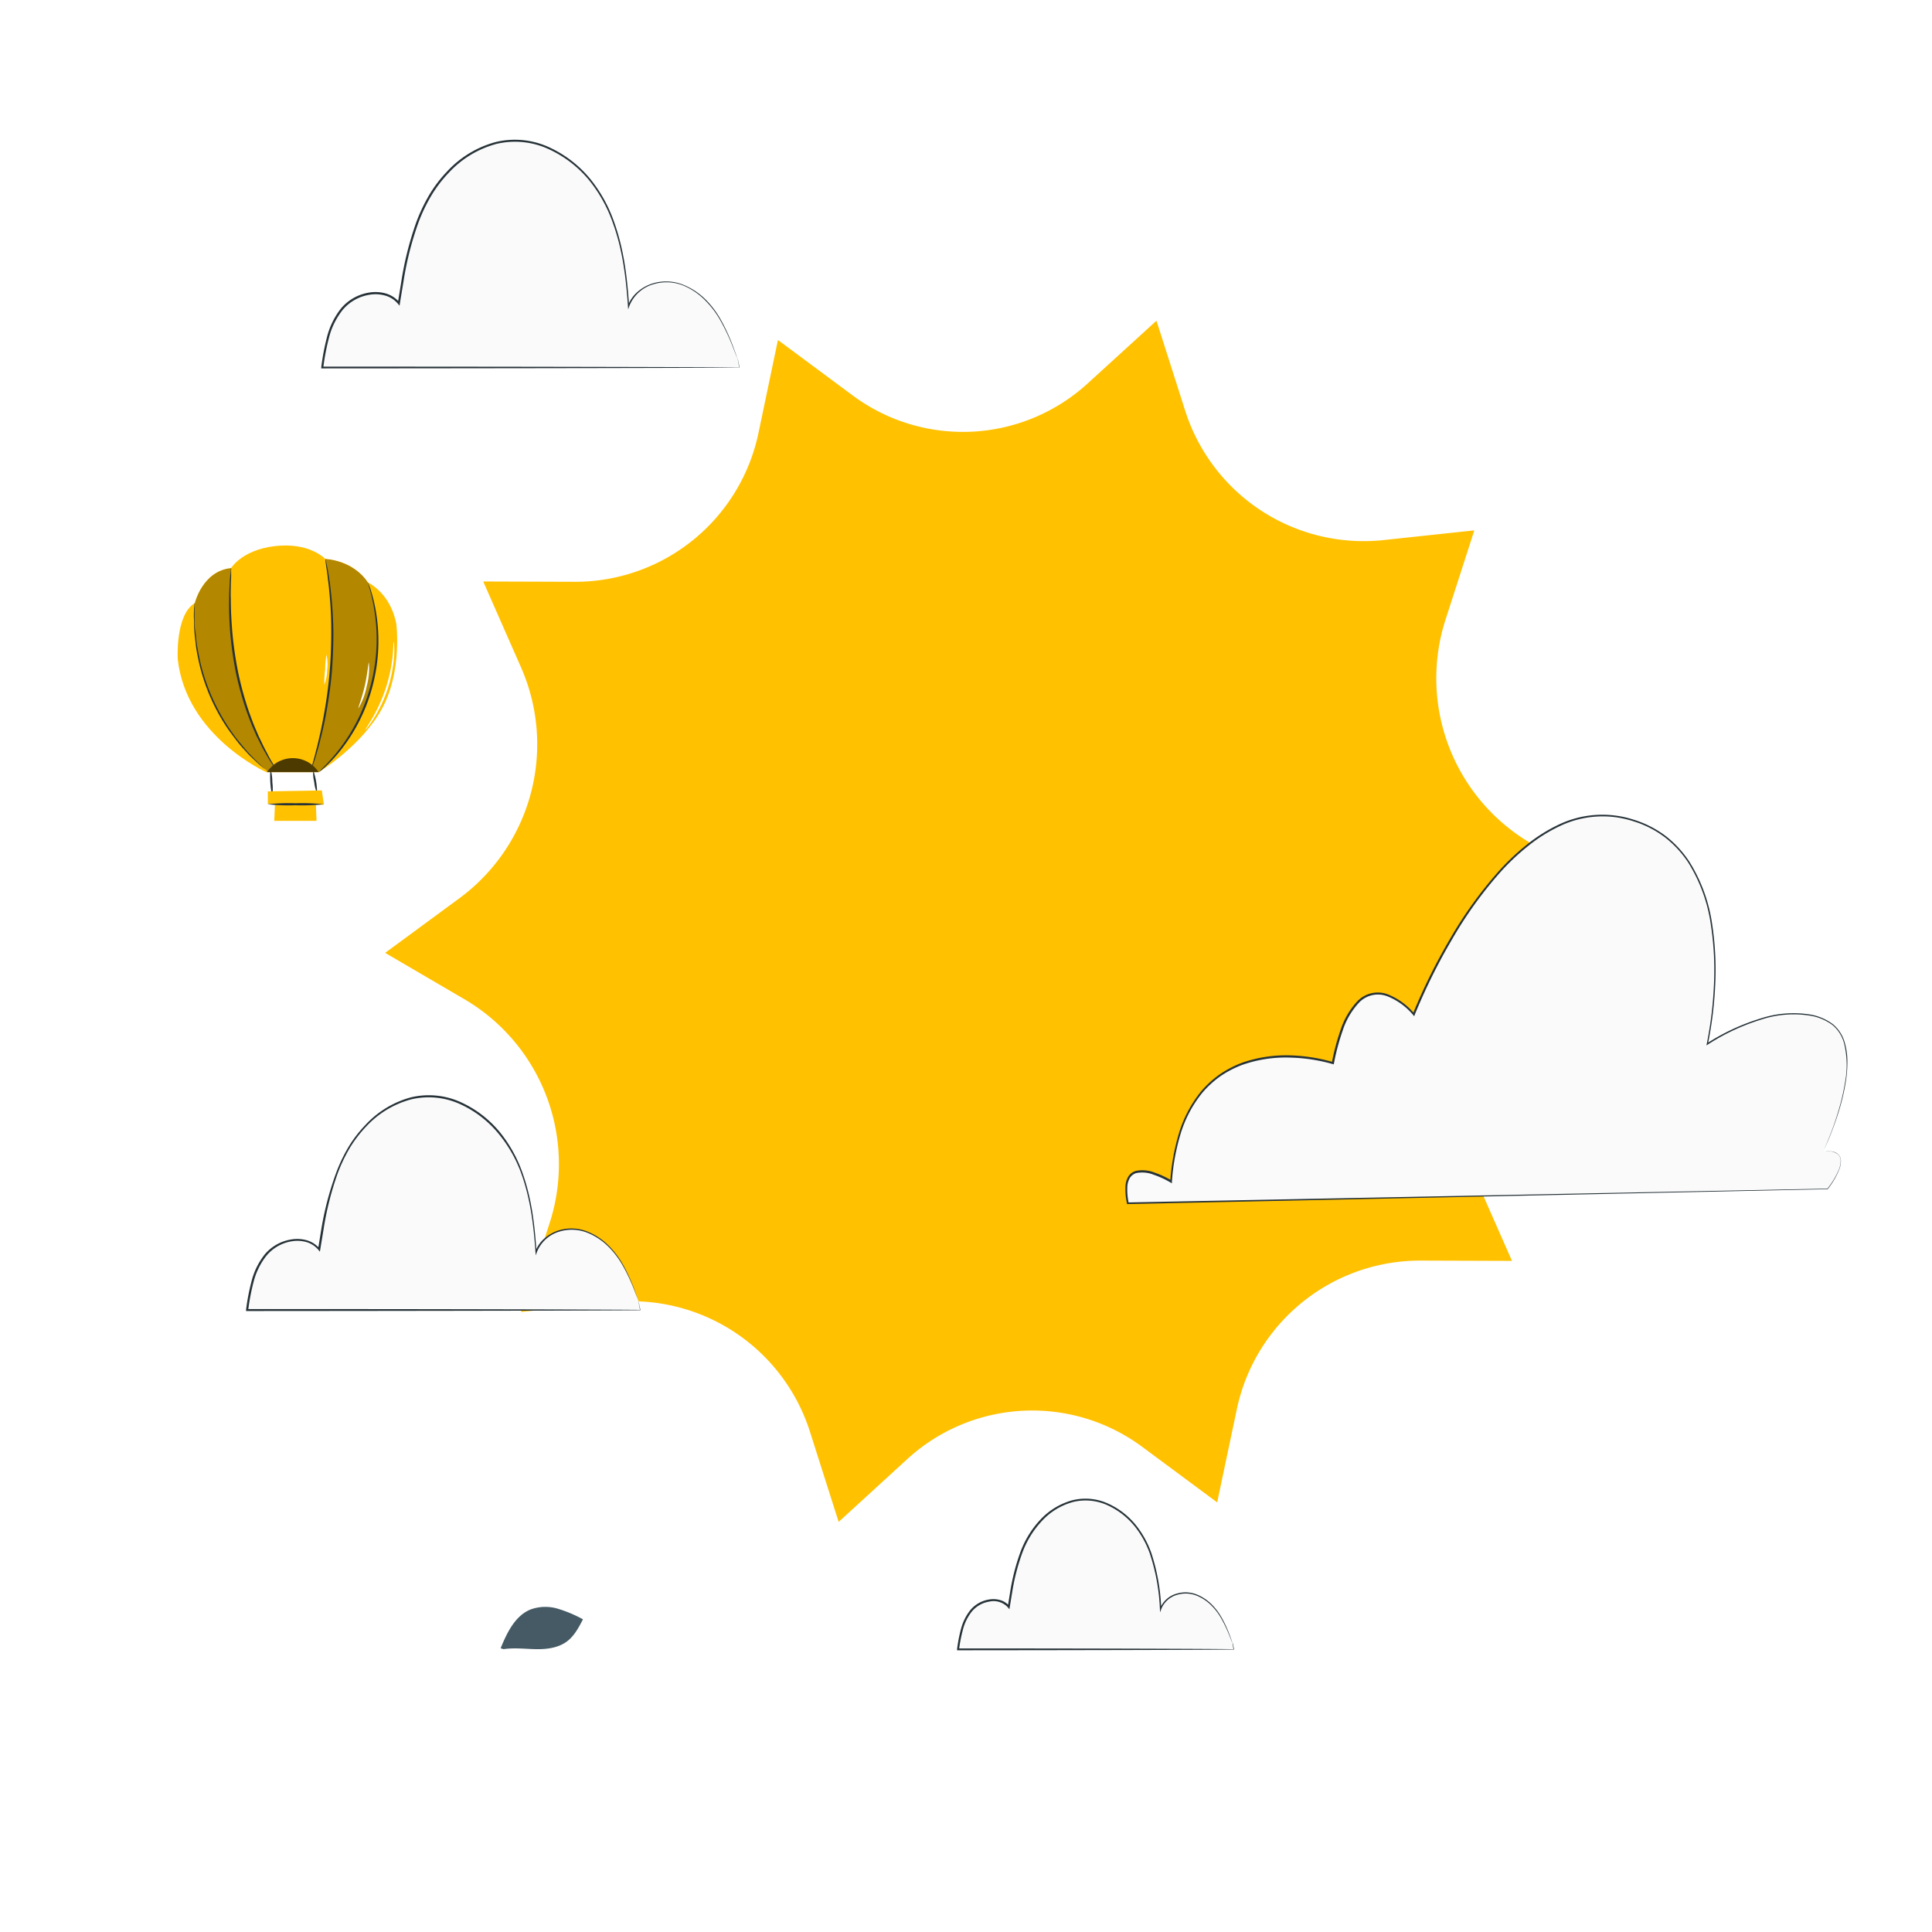 <svg class="animated" id="freepik_stories-happy-sun" xmlns="http://www.w3.org/2000/svg" xmlns:xlink="http://www.w3.org/1999/xlink" viewBox="0 0 500 500" version="1.1" xmlns:svgjs="http://svgjs.com/svgjs"><style>svg#freepik_stories-happy-sun:not(.animated) .animable {opacity: 0;}svg#freepik_stories-happy-sun.animated #freepik--background-complete--inject-20 {animation: 1s 1 forwards cubic-bezier(.36,-0.01,.5,1.38) lightSpeedRight;animation-delay: 0s;}svg#freepik_stories-happy-sun.animated #freepik--Moon--inject-20 {animation: 1s 1 forwards cubic-bezier(.36,-0.01,.5,1.38) lightSpeedLeft;animation-delay: 0s;}svg#freepik_stories-happy-sun.animated #freepik--hot-air-balloon--inject-20 {animation: 2.0s 1 forwards linear slideLeft;animation-delay: 0s;}svg#freepik_stories-happy-sun.animated #freepik--Mountains--inject-20 {animation: 1s 1 forwards cubic-bezier(.36,-0.01,.5,1.38) slideRight;animation-delay: 0s;}svg#freepik_stories-happy-sun.animated #elz61m7btd71 {animation: 1s 1 forwards cubic-bezier(.36,-0.01,.5,1.38) zoomOut;animation-delay: 0s;}svg#freepik_stories-happy-sun.animated #elr4hwlu4hmio {animation: 1s 1 forwards cubic-bezier(.36,-0.01,.5,1.38) zoomOut;animation-delay: 0.062s;opacity: 0}svg#freepik_stories-happy-sun.animated #el38t3z7xcapl {animation: 1s 1 forwards cubic-bezier(.36,-0.01,.5,1.38) zoomOut;animation-delay: 0.125s;opacity: 0}svg#freepik_stories-happy-sun.animated #elfxl6cz6p4is {animation: 1s 1 forwards cubic-bezier(.36,-0.01,.5,1.38) zoomOut;animation-delay: 0.188s;opacity: 0}svg#freepik_stories-happy-sun.animated #eloi0uu36c7m {animation: 1s 1 forwards cubic-bezier(.36,-0.01,.5,1.38) zoomOut;animation-delay: 0.25s;opacity: 0}svg#freepik_stories-happy-sun.animated #el7ccgl3i31rq {animation: 1s 1 forwards cubic-bezier(.36,-0.01,.5,1.38) zoomOut;animation-delay: 0.312s;opacity: 0}svg#freepik_stories-happy-sun.animated #elsveq79va2v {animation: 1s 1 forwards cubic-bezier(.36,-0.01,.5,1.38) zoomOut;animation-delay: 0.375s;opacity: 0}svg#freepik_stories-happy-sun.animated #ele6n7qwj5hy5 {animation: 1s 1 forwards cubic-bezier(.36,-0.01,.5,1.38) zoomOut;animation-delay: 0.438s;opacity: 0}svg#freepik_stories-happy-sun.animated #el8ky4ppmuf4w {animation: 1s 1 forwards cubic-bezier(.36,-0.01,.5,1.38) zoomOut;animation-delay: 0.5s;opacity: 0}svg#freepik_stories-happy-sun.animated #elx58oj7w11p9 {animation: 1s 1 forwards cubic-bezier(.36,-0.01,.5,1.38) zoomOut;animation-delay: 0.562s;opacity: 0}svg#freepik_stories-happy-sun.animated #el7zpnxzws4a {animation: 1s 1 forwards cubic-bezier(.36,-0.01,.5,1.38) zoomOut;animation-delay: 0.625s;opacity: 0}svg#freepik_stories-happy-sun.animated #elu9idddiig6g {animation: 1s 1 forwards cubic-bezier(.36,-0.01,.5,1.38) zoomOut;animation-delay: 0.688s;opacity: 0}svg#freepik_stories-happy-sun.animated #el4ebj0bw256n {animation: 1s 1 forwards cubic-bezier(.36,-0.01,.5,1.38) zoomOut;animation-delay: 0.75s;opacity: 0}svg#freepik_stories-happy-sun.animated #el3g39jsz8i2x {animation: 1s 1 forwards cubic-bezier(.36,-0.01,.5,1.38) zoomOut;animation-delay: 0.812s;opacity: 0}svg#freepik_stories-happy-sun.animated #elp8rtipo4j78 {animation: 1s 1 forwards cubic-bezier(.36,-0.01,.5,1.38) zoomOut;animation-delay: 0.875s;opacity: 0}svg#freepik_stories-happy-sun.animated #eld4jjbkokfe6 {animation: 1s 1 forwards cubic-bezier(.36,-0.01,.5,1.38) zoomOut;animation-delay: 0.938s;opacity: 0}svg#freepik_stories-happy-sun.animated #freepik--Plants--inject-20 {animation: 1s 1 forwards cubic-bezier(.36,-0.01,.5,1.38) zoomOut,6s Infinite  linear wind;animation-delay: 0s,1s;}svg#freepik_stories-happy-sun.animated #eluviad4df2tf {animation: 3s 1 forwards cubic-bezier(.36,-0.01,.5,1.38) zoomOut;animation-delay: 0s;}svg#freepik_stories-happy-sun.animated #elwc7sugjhyeq {animation: 3s 1 forwards cubic-bezier(.36,-0.01,.5,1.38) zoomOut;animation-delay: 0.158s;opacity: 0}svg#freepik_stories-happy-sun.animated #elw64zusdiolr {animation: 3s 1 forwards cubic-bezier(.36,-0.01,.5,1.38) zoomOut;animation-delay: 0.316s;opacity: 0}svg#freepik_stories-happy-sun.animated #els3mhvjl09fb {animation: 3s 1 forwards cubic-bezier(.36,-0.01,.5,1.38) zoomOut;animation-delay: 0.474s;opacity: 0}svg#freepik_stories-happy-sun.animated #eldw8u2oc7le {animation: 3s 1 forwards cubic-bezier(.36,-0.01,.5,1.38) zoomOut;animation-delay: 0.632s;opacity: 0}svg#freepik_stories-happy-sun.animated #elxd4cyw7ey9 {animation: 3s 1 forwards cubic-bezier(.36,-0.01,.5,1.38) zoomOut;animation-delay: 0.789s;opacity: 0}svg#freepik_stories-happy-sun.animated #elm5s1clmxwwe {animation: 3s 1 forwards cubic-bezier(.36,-0.01,.5,1.38) zoomOut;animation-delay: 0.947s;opacity: 0}svg#freepik_stories-happy-sun.animated #elbqt99jceec {animation: 3s 1 forwards cubic-bezier(.36,-0.01,.5,1.38) zoomOut;animation-delay: 1.105s;opacity: 0}svg#freepik_stories-happy-sun.animated #el64q7to10o0b {animation: 3s 1 forwards cubic-bezier(.36,-0.01,.5,1.38) zoomOut;animation-delay: 1.263s;opacity: 0}svg#freepik_stories-happy-sun.animated #elqgtbpjdee {animation: 3s 1 forwards cubic-bezier(.36,-0.01,.5,1.38) zoomOut;animation-delay: 1.421s;opacity: 0}svg#freepik_stories-happy-sun.animated #el0llypby93o5l {animation: 3s 1 forwards cubic-bezier(.36,-0.01,.5,1.38) zoomOut;animation-delay: 1.579s;opacity: 0}svg#freepik_stories-happy-sun.animated #el1dp1s3lrryw {animation: 3s 1 forwards cubic-bezier(.36,-0.01,.5,1.38) zoomOut;animation-delay: 1.737s;opacity: 0}svg#freepik_stories-happy-sun.animated #elh033jpql064 {animation: 3s 1 forwards cubic-bezier(.36,-0.01,.5,1.38) zoomOut;animation-delay: 1.895s;opacity: 0}svg#freepik_stories-happy-sun.animated #elo5hio9g0kkm {animation: 3s 1 forwards cubic-bezier(.36,-0.01,.5,1.38) zoomOut;animation-delay: 2.053s;opacity: 0}svg#freepik_stories-happy-sun.animated #elqltkre8x87n {animation: 3s 1 forwards cubic-bezier(.36,-0.01,.5,1.38) zoomOut;animation-delay: 2.211s;opacity: 0}svg#freepik_stories-happy-sun.animated #elfv493ksxt3p {animation: 3s 1 forwards cubic-bezier(.36,-0.01,.5,1.38) zoomOut;animation-delay: 2.368s;opacity: 0}svg#freepik_stories-happy-sun.animated #els8yrj4vdtf {animation: 3s 1 forwards cubic-bezier(.36,-0.01,.5,1.38) zoomOut;animation-delay: 2.526s;opacity: 0}svg#freepik_stories-happy-sun.animated #el7xtiw3j4l7s {animation: 3s 1 forwards cubic-bezier(.36,-0.01,.5,1.38) zoomOut;animation-delay: 2.684s;opacity: 0}svg#freepik_stories-happy-sun.animated #el7tnkghx1oc {animation: 3s 1 forwards cubic-bezier(.36,-0.01,.5,1.38) zoomOut;animation-delay: 2.842s;opacity: 0}svg#freepik_stories-happy-sun.animated #freepik--Sun--inject-20 {animation: 3s 1 forwards cubic-bezier(.36,-0.01,.5,1.38) zoomOut,6s Infinite  linear floating;animation-delay: 0s,3s;}svg#freepik_stories-happy-sun.animated #freepik--Clouds--inject-20 {animation: 2.0s 1 forwards cubic-bezier(.36,-0.01,.5,1.38) slideRight;animation-delay: 0s;}            @keyframes lightSpeedRight {              from {                transform: translate3d(50%, 0, 0) skewX(-20deg);                opacity: 0;              }              60% {                transform: skewX(10deg);                opacity: 1;              }              80% {                transform: skewX(-2deg);              }              to {                opacity: 1;                transform: translate3d(0, 0, 0);              }            }                    @keyframes lightSpeedLeft {              from {                transform: translate3d(-50%, 0, 0) skewX(20deg);                opacity: 0;              }              60% {                transform: skewX(-10deg);                opacity: 1;              }              80% {                transform: skewX(2deg);              }              to {                opacity: 1;                transform: translate3d(0, 0, 0);              }            }                    @keyframes slideLeft {                0% {                    opacity: 0;                    transform: translateX(-30px);                }                100% {                    opacity: 1;                    transform: translateX(0);                }            }                    @keyframes slideRight {                0% {                    opacity: 0;                    transform: translateX(30px);                }                100% {                    opacity: 1;                    transform: translateX(0);                }            }                    @keyframes zoomOut {                0% {                    opacity: 0;                    transform: scale(1.5);                }                100% {                    opacity: 1;                    transform: scale(1);                }            }                    @keyframes wind {                0% {                    transform: rotate( 0deg );                }                25% {                    transform: rotate( 1deg );                }                75% {                    transform: rotate( -1deg );                }            }                    @keyframes floating {                0% {                    opacity: 1;                    transform: translateY(0px);                }                50% {                    transform: translateY(-10px);                }                100% {                    opacity: 1;                    transform: translateY(0px);                }            }        .animator-hidden { display: none; }</style><g id="freepik--background-complete--inject-20" class="animable animator-hidden" style="transform-origin: 249.315px 251.655px;"><polygon points="210.91 190.24 77.22 13.16 12.24 13.16 12.24 31.82 197.93 194.96 210.91 190.24" style="fill: rgb(245, 245, 245); transform-origin: 111.575px 104.06px;" id="el8j149jwjl0e" class="animable"></polygon><polygon points="248.51 186.16 242.35 13.16 179.19 13.16 235.14 182.71 248.51 186.16" style="fill: rgb(245, 245, 245); transform-origin: 213.85px 99.66px;" id="elrccswrspni" class="animable"></polygon><polygon points="274.2 188.62 409.25 13.16 340.6 13.16 266.43 177.21 274.2 188.62" style="fill: rgb(245, 245, 245); transform-origin: 337.84px 100.89px;" id="el80tuy2f6ts7" class="animable"></polygon><polygon points="290.21 202.95 489.23 161.9 489.23 97.78 292.01 189.26 290.21 202.95" style="fill: rgb(245, 245, 245); transform-origin: 389.72px 150.365px;" id="elm5fzbrmpokr" class="animable"></polygon><polygon points="311.44 252.06 489.23 327.06 489.23 262.01 319.8 241.06 311.44 252.06" style="fill: rgb(245, 245, 245); transform-origin: 400.335px 284.06px;" id="elbtb39tksetp" class="animable"></polygon><polygon points="252.34 276.88 241.45 490.15 307.27 490.15 265.46 281.18 252.34 276.88" style="fill: rgb(245, 245, 245); transform-origin: 274.36px 383.515px;" id="elntj8cvqp36" class="animable"></polygon><polygon points="290.3 270.43 431.65 490.15 489.23 490.15 489.23 464.22 303.75 267.28 290.3 270.43" style="fill: rgb(245, 245, 245); transform-origin: 389.765px 378.715px;" id="eltqae3v2a3gq" class="animable"></polygon><polygon points="217.67 267.08 80.67 490.15 145.28 490.15 226.24 277.92 217.67 267.08" style="fill: rgb(245, 245, 245); transform-origin: 153.455px 378.615px;" id="elheup38f68km" class="animable"></polygon><polygon points="199.07 247.35 12.24 320.73 12.24 387.92 199.67 261.15 199.07 247.35" style="fill: rgb(245, 245, 245); transform-origin: 105.955px 317.635px;" id="el523yi5alhp8" class="animable"></polygon><polygon points="195.08 223.37 12.24 138.57 12.24 206.31 186.35 234.07 195.08 223.37" style="fill: rgb(245, 245, 245); transform-origin: 103.66px 186.32px;" id="el4lcw03gsqx6" class="animable"></polygon><path d="M104.85,260.62c-1.32-22.27-18.52-15.79-18.52-15.79-2.62-15.93-9.24-6.5-9.24-6.5s-10-30.34-24.31-26.14-9.23,30.09-9.23,30.09-8-6.33-13.56-3.16c-5.4,3.09,0,16.66.29,17.41v0h-.16c-3.9-.16-.3,5.06-.3,5.06l92,1.5h0C121.59,258.43,104.85,260.62,104.85,260.62Z" style="fill: rgb(224, 224, 224); fill-rule: evenodd; transform-origin: 74.71px 237.441px;" id="elbedzc9fibsa" class="animable"></path><path d="M313.09,71.14A33,33,0,0,0,309.15,63a11.28,11.28,0,0,0-7.41-4.83c-3-.37-6.35,1.26-7.33,4.13-.43-6.47-1.35-13.11-4.59-18.73s-9.28-10-15.75-9.63c-6.11.37-11.33,4.91-14.24,10.29s-3.9,11.55-4.85,17.59c-2.31-2.84-7.2-1.95-9.61.81s-3,6.6-3.54,10.22h71.59Z" style="fill: rgb(224, 224, 224); transform-origin: 277.625px 53.384px;" id="elpyrp4wd9zo" class="animable"></path><path d="M333.06,454.67,385.67,379H396l22.79-20.14,11.17,3.28,15.19,19.67,7.84-1.87L489,447.83s-4.5,35.37-3.16,36.31c.6.41,6.91-6.12-48.35-5.29-69.55,1-147,10-147,10Z" style="fill: rgb(224, 224, 224); fill-rule: evenodd; transform-origin: 389.745px 423.855px;" id="eli1w6ng2nqsg" class="animable"></path><polygon points="385.67 378.98 380.85 401.84 395.95 378.98 385.67 378.98" style="fill: rgb(245, 245, 245); fill-rule: evenodd; transform-origin: 388.4px 390.41px;" id="el9fg5a0sdsz8" class="animable"></polygon><path d="M418.74,358.84,409,367.48l6.19-1.75s-10.39,20.61-9.91,20.28S423.8,365.4,423.8,365.4l6.11-3.28Z" style="fill: rgb(245, 245, 245); fill-rule: evenodd; transform-origin: 417.587px 372.427px;" id="elwvpd35qduem" class="animable"></path><polygon points="445.1 381.79 442.68 394.42 448.5 385.35 452.94 379.92 445.1 381.79" style="fill: rgb(245, 245, 245); fill-rule: evenodd; transform-origin: 447.81px 387.17px;" id="elubf59b2tbqr" class="animable"></polygon><path d="M165.35,453.25l-52.6-72.2H102.47L79.68,361.84,68.51,365,53.32,383.73l-7.85-1.79L9.4,446.73s4.49,33.73,3.15,34.63c-.59.39-6.91-5.84,48.35-5,69.56,1,147,9.53,147,9.53Z" style="fill: rgb(224, 224, 224); fill-rule: evenodd; transform-origin: 108.65px 423.865px;" id="el3q8ruu4d2ek" class="animable"></path><path d="M102.47,381.05c.49,0,13.88,12.48,13.88,12.48l-3.6-12.48Z" style="fill: rgb(245, 245, 245); fill-rule: evenodd; transform-origin: 109.41px 387.29px;" id="ely43nstrn2c" class="animable"></path><polygon points="68.51 364.96 77.91 365.69 90.97 377.68 86.14 367.28 79.68 361.83 68.51 364.96" style="fill: rgb(245, 245, 245); fill-rule: evenodd; transform-origin: 79.74px 369.755px;" id="elo9yo1b9evz" class="animable"></polygon><circle cx="252.53" cy="228.85" r="79.42" style="fill: rgb(245, 245, 245); transform-origin: 252.53px 228.85px;" id="elmegy7pl4cg" class="animable"></circle></g><g id="freepik--Moon--inject-20" class="animable animator-hidden" style="transform-origin: 378.108px 82.678px;"><path d="M334.6,77.36a43.76,43.76,0,1,0,48.73-38.14A43.76,43.76,0,0,0,334.6,77.36Z" style="fill: rgb(245, 245, 245); transform-origin: 378.038px 82.659px;" id="elu4h06lyqzk" class="animable"></path><path d="M375.54,99.56a7.26,7.26,0,1,0,8.09-6.34A7.26,7.26,0,0,0,375.54,99.56Z" style="fill: rgb(224, 224, 224); transform-origin: 382.748px 100.426px;" id="elx07c5qdr0r" class="animable"></path><path d="M374.75,99.53a7,7,0,0,0,6.07,8c4,.48,7.37-2.65,7.85-6.62a6.77,6.77,0,0,0-6.1-7.73A7,7,0,0,0,374.75,99.53Z" style="fill: rgb(235, 235, 235); transform-origin: 381.706px 100.354px;" id="eliwpccm3vu4g" class="animable"></path><path d="M369.24,39.79a43.81,43.81,0,0,0-23,25.91,5.42,5.42,0,0,1,1.44,4c-.26,1.83-2.3,2.36-3,2.5-.1.63-.21,1.26-.29,1.9a43.5,43.5,0,0,0-.09,9.67c.13.1,3.73,2.8,3.93,5.31a8.3,8.3,0,0,1-1.61,5c.27.74.54,1.47.85,2.2a44.07,44.07,0,0,0,10.89,15.4,6.73,6.73,0,0,1,5.34,0c2.54,1.29,1.7,5,1.7,5l-.31.1a43.71,43.71,0,0,0,31.53,5.49,43.76,43.76,0,1,1-27.31-82.51Z" style="fill: rgb(224, 224, 224); transform-origin: 365.469px 83.076px;" id="elfxjw01b3x1r" class="animable"></path><path d="M345.87,74.47a1.05,1.05,0,0,0,.91,1.18,1.06,1.06,0,1,0,.26-2.1A1,1,0,0,0,345.87,74.47Z" style="fill: rgb(224, 224, 224); transform-origin: 346.948px 74.602px;" id="elapvjlbot54w" class="animable"></path><path d="M396.4,103.19a14.73,14.73,0,0,1,2.66-5.45c.77-1.07,1.85-2.21,3.15-2l1.11.18A4.24,4.24,0,0,1,407.93,97a5.23,5.23,0,0,1,1,4.41,10.05,10.05,0,0,1-2.08,4.15,19.22,19.22,0,0,1-3.77,3.66,4.92,4.92,0,0,1-2.67,1.14,3.69,3.69,0,0,1-2.8-1.4A6.77,6.77,0,0,1,396.4,103.19Z" style="fill: rgb(224, 224, 224); transform-origin: 402.63px 103.002px;" id="elz3wz97k3imp" class="animable"></path><path d="M395.36,103.06A14.83,14.83,0,0,1,398,97.61a4.92,4.92,0,0,1,3.15-2l1.71-.28c1.71.06,2.9.31,4,1.58a5.19,5.19,0,0,1,1,4.4,10,10,0,0,1-2.08,4.15,19,19,0,0,1-3.77,3.66,4.17,4.17,0,0,1-2.5,1,3.29,3.29,0,0,1-2.51-1.52A6.46,6.46,0,0,1,395.36,103.06Z" style="fill: rgb(235, 235, 235); transform-origin: 401.626px 102.725px;" id="el61lvt3dd94g" class="animable"></path><path d="M380.56,118.79a13.39,13.39,0,0,1-4.68-.58c-1-.27-2-.72-2.17-1.58l-.08-.75a2.45,2.45,0,0,1-.07-3.15,4.65,4.65,0,0,1,3.16-1.54,9,9,0,0,1,3.57.48,14.7,14.7,0,0,1,3.54,1.65,3.16,3.16,0,0,1,1.4,1.45,2.28,2.28,0,0,1-.51,2.07A6,6,0,0,1,380.56,118.79Z" style="fill: rgb(224, 224, 224); transform-origin: 379.159px 114.989px;" id="elznsgsfptfsl" class="animable"></path><path d="M379.64,119a13.39,13.39,0,0,1-4.68-.58,3.48,3.48,0,0,1-2.17-1.58l-.56-1a2.87,2.87,0,0,1,.41-2.86,4.56,4.56,0,0,1,3.16-1.54,8.78,8.78,0,0,1,3.57.47,14.7,14.7,0,0,1,3.54,1.65,2.63,2.63,0,0,1,1.23,1.39c.24.67-.17,1.28-.66,1.89A5.51,5.51,0,0,1,379.64,119Z" style="fill: rgb(235, 235, 235); transform-origin: 378.115px 115.217px;" id="elfmll40xfpxq" class="animable"></path><path d="M357.72,55.41a14.75,14.75,0,0,1,5-3.47c1.19-.56,2.68-1,3.74-.25l.89.7a4.22,4.22,0,0,1,3.48,3.22A5.19,5.19,0,0,1,369.56,60a10,10,0,0,1-3.84,2.62,18.56,18.56,0,0,1-5.07,1.36,4.87,4.87,0,0,1-2.88-.29A3.72,3.72,0,0,1,356,61.05,6.83,6.83,0,0,1,357.72,55.41Z" style="fill: rgb(224, 224, 224); transform-origin: 363.416px 57.685px;" id="elutri8bh3irf" class="animable"></path><path d="M356.09,55.87a14.73,14.73,0,0,1,5-3.46,4.88,4.88,0,0,1,3.74-.25l1.63.59a4.86,4.86,0,0,1,2.74,3.32,5.24,5.24,0,0,1-1.25,4.35A10.1,10.1,0,0,1,364.09,63,19,19,0,0,1,359,64.4a4.26,4.26,0,0,1-2.66-.37,3.24,3.24,0,0,1-1.45-2.54A6.46,6.46,0,0,1,356.09,55.87Z" style="fill: rgb(235, 235, 235); transform-origin: 361.98px 58.186px;" id="el8xnagwktpgo" class="animable"></path><path d="M407.31,80.67a2.27,2.27,0,0,1,.83-1.18,2.91,2.91,0,0,1,2-.23,2.09,2.09,0,0,1,1.38,1.1,3,3,0,0,1,.49,2.28,2.44,2.44,0,0,1-1.45,1.77,2.51,2.51,0,0,1-2.77-.82A3.19,3.19,0,0,1,407.31,80.67Z" style="fill: rgb(224, 224, 224); transform-origin: 409.606px 81.86px;" id="elophmg86k0hk" class="animable"></path><path d="M406.87,80.69a2,2,0,0,1,.76-1.08,2.69,2.69,0,0,1,1.82-.22,1.94,1.94,0,0,1,1.27,1,2.8,2.8,0,0,1,.45,2.1,2.24,2.24,0,0,1-1.34,1.63,2.3,2.3,0,0,1-2.54-.75A2.93,2.93,0,0,1,406.87,80.69Z" style="fill: rgb(235, 235, 235); transform-origin: 408.966px 81.781px;" id="elkpeddg4kp7" class="animable"></path><path d="M396.72,63.9A3.33,3.33,0,0,1,398,62.08a4.46,4.46,0,0,1,3-.36,3.25,3.25,0,0,1,2.13,1.69,4.63,4.63,0,0,1,.75,3.5,3.78,3.78,0,0,1-2.23,2.73,3.86,3.86,0,0,1-4.24-1.26A4.84,4.84,0,0,1,396.72,63.9Z" style="fill: rgb(224, 224, 224); transform-origin: 400.206px 65.722px;" id="el648o5etum64" class="animable"></path><path d="M396,63.93a3.13,3.13,0,0,1,1.17-1.67,4.09,4.09,0,0,1,2.79-.33,3,3,0,0,1,2,1.55,4.28,4.28,0,0,1,.69,3.22,3.45,3.45,0,0,1-2.06,2.5,3.53,3.53,0,0,1-3.9-1.15A4.48,4.48,0,0,1,396,63.93Z" style="fill: rgb(235, 235, 235); transform-origin: 399.248px 65.603px;" id="elar8o15iu4mb" class="animable"></path><path d="M380,47.71a2.31,2.31,0,0,1,.86-1.25,3.11,3.11,0,0,1,2.09-.25,2.24,2.24,0,0,1,1.46,1.16,3.21,3.21,0,0,1,.52,2.4,2.59,2.59,0,0,1-1.54,1.87,2.63,2.63,0,0,1-2.91-.86A3.33,3.33,0,0,1,380,47.71Z" style="fill: rgb(224, 224, 224); transform-origin: 382.401px 48.955px;" id="elplc9ppi1spa" class="animable"></path><path d="M379.48,47.73a2.09,2.09,0,0,1,.8-1.15,2.83,2.83,0,0,1,1.91-.22,2,2,0,0,1,1.34,1.06,2.9,2.9,0,0,1,.48,2.21,2.37,2.37,0,0,1-1.41,1.72,2.44,2.44,0,0,1-2.68-.79A3.07,3.07,0,0,1,379.48,47.73Z" style="fill: rgb(235, 235, 235); transform-origin: 381.687px 48.88px;" id="elv2v1p94y2sh" class="animable"></path><path d="M388.51,49.24a1.14,1.14,0,0,1,.44-.63,1.53,1.53,0,0,1,1-.12,1.13,1.13,0,0,1,.73.58,1.65,1.65,0,0,1,.26,1.2,1.24,1.24,0,0,1-2.23.5A1.67,1.67,0,0,1,388.51,49.24Z" style="fill: rgb(224, 224, 224); transform-origin: 389.686px 49.872px;" id="elwzj1jojkv9" class="animable"></path><path d="M388.28,49.25a1,1,0,0,1,.4-.58,1.4,1.4,0,0,1,.95-.11,1,1,0,0,1,.68.53,1.5,1.5,0,0,1,.23,1.11,1.2,1.2,0,0,1-.7.86,1.23,1.23,0,0,1-1.34-.4A1.51,1.51,0,0,1,388.28,49.25Z" style="fill: rgb(235, 235, 235); transform-origin: 389.38px 49.821px;" id="el7qnmpxqip9j" class="animable"></path><circle cx="356.41" cy="80.39" r="6.41" style="fill: rgb(255, 255, 255); transform-origin: 356.41px 80.39px;" id="elk8kk1cf0jt" class="animable"></circle><path d="M362.81,80.39c-.05,0,0-.57-.29-1.54a6.5,6.5,0,0,0-2.35-3.41,6.24,6.24,0,0,0-5.87-.85A6.17,6.17,0,0,0,351.45,84a6,6,0,0,0,2.85,2.16,6.24,6.24,0,0,0,5.87-.84,6.44,6.44,0,0,0,2.35-3.41c.26-1,.24-1.55.29-1.54a1.2,1.2,0,0,1,0,.41,5.68,5.68,0,0,1-.14,1.18,6.42,6.42,0,0,1-2.31,3.65,6.59,6.59,0,0,1-6.26,1,6.51,6.51,0,0,1-3.1-2.3,6.61,6.61,0,0,1,9.35-9.18,6.37,6.37,0,0,1,2.32,3.65,5.61,5.61,0,0,1,.14,1.18A1.2,1.2,0,0,1,362.81,80.39Z" style="fill: rgb(38, 50, 56); transform-origin: 356.254px 80.365px;" id="el2ros91olbcv" class="animable"></path><circle cx="356.41" cy="80.39" r="4.68" style="fill: rgb(38, 50, 56); transform-origin: 356.41px 80.39px;" id="elvocc634k4jp" class="animable"></circle><circle cx="399.23" cy="80.39" r="6.41" style="fill: rgb(255, 255, 255); transform-origin: 399.23px 80.39px;" id="elk8oifiyfc5" class="animable"></circle><path d="M405.64,80.39c-.06,0,0-.57-.3-1.54A6.41,6.41,0,0,0,403,75.44a6.2,6.2,0,0,0-9.92,5A6.18,6.18,0,0,0,394.27,84a6.07,6.07,0,0,0,2.86,2.16,6.25,6.25,0,0,0,5.87-.84,6.41,6.41,0,0,0,2.34-3.41c.26-1,.24-1.55.3-1.54s0,.14,0,.41a4.94,4.94,0,0,1-.13,1.18,6.4,6.4,0,0,1-2.32,3.65,6.61,6.61,0,0,1-9.36-1.3,6.62,6.62,0,0,1,0-7.88,6.58,6.58,0,0,1,9.36-1.3,6.37,6.37,0,0,1,2.32,3.65,4.89,4.89,0,0,1,.13,1.18C405.67,80.25,405.66,80.39,405.64,80.39Z" style="fill: rgb(38, 50, 56); transform-origin: 399.098px 80.364px;" id="el1njt4iooglc" class="animable"></path><circle cx="399.23" cy="80.39" r="4.68" style="fill: rgb(38, 50, 56); transform-origin: 399.23px 80.39px;" id="eli40bnwesgn" class="animable"></circle><path d="M371.32,81.65A13.1,13.1,0,0,0,373.83,87a6,6,0,0,0,4.8,2.2,6.19,6.19,0,0,0,4.43-2.6A10.3,10.3,0,0,0,384.78,81c0-.8-1.21-.8-1.25,0-.14,3-1.55,6.9-5.08,7s-5.16-3.82-5.93-6.65a.62.62,0,0,0-1.2.33Z" style="fill: rgb(38, 50, 56); transform-origin: 378.039px 84.801px;" id="elooq0hzhhvt" class="animable"></path><g id="el6dqx8axm6nk"><path d="M363.27,91.84c0,1.53-2.64,2.77-5.9,2.77s-5.91-1.24-5.91-2.77,2.64-2.77,5.91-2.77S363.27,90.31,363.27,91.84Z" style="fill: #FFC100; opacity: 0.5; transform-origin: 357.365px 91.84px;" class="animable" id="elmb0sdxi0149"></path></g><g id="elm0gzsw9hjop"><path d="M406.3,91.13c0,1.53-2.65,2.77-5.91,2.77s-5.91-1.24-5.91-2.77,2.65-2.77,5.91-2.77S406.3,89.6,406.3,91.13Z" style="fill: #FFC100; opacity: 0.5; transform-origin: 400.39px 91.13px;" class="animable" id="elqoaojw306m"></path></g><path d="M334.6,77.36s0-.24.1-.7.18-1.17.33-2.06c.07-.45.16-1,.25-1.52s.3-1.14.47-1.79.37-1.34.57-2.09.55-1.49.84-2.32a41.45,41.45,0,0,1,6.17-11,43.46,43.46,0,0,1,12.54-11.07l2.05-1.19c.72-.35,1.46-.67,2.2-1s1.48-.73,2.28-1l2.39-.82,1.22-.41,1.26-.3,2.57-.6c.87-.18,1.76-.25,2.65-.38a22.18,22.18,0,0,1,2.72-.29,41.74,41.74,0,0,1,5.59,0c.95.08,1.91.11,2.86.23l2.87.5c.49.09,1,.15,1.45.27l1.43.4c.95.27,1.93.51,2.88.83a45.19,45.19,0,0,1,5.62,2.4,47.78,47.78,0,0,1,5.4,3.19c.86.62,1.68,1.3,2.52,2,.42.34.86.64,1.25,1l1.17,1.12a49.69,49.69,0,0,1,4.45,4.81l1.92,2.72.49.68.42.72.84,1.46.84,1.47.71,1.54.7,1.56.35.78.28.81,1.11,3.26c.27,1.12.53,2.25.8,3.38A46.86,46.86,0,0,1,421.73,88a46.66,46.66,0,0,1-3.93,13.51l-1.58,3.1-1.86,2.9-.47.72-.53.67-1.05,1.34-1.06,1.33-1.17,1.22L408.92,114l-.59.6-.63.55c-.85.72-1.69,1.45-2.52,2.17a49.2,49.2,0,0,1-5.48,3.6l-1.4.81c-.47.27-1,.45-1.45.68-1,.43-1.94.91-2.93,1.29a45.32,45.32,0,0,1-6,1.81,47,47,0,0,1-6,1c-1,.09-2,.08-3,.12l-1.48,0c-.5,0-1-.06-1.48-.08l-2.9-.21c-1-.11-1.9-.32-2.83-.47a40,40,0,0,1-5.44-1.32,22.44,22.44,0,0,1-2.57-.93c-.83-.34-1.68-.63-2.48-1l-2.35-1.2-1.15-.59-1.09-.69L353,118.76c-.72-.44-1.32-1-2-1.5s-1.28-1-1.89-1.51l-1.71-1.64a43.69,43.69,0,0,1-9.51-13.76,41.12,41.12,0,0,1-3.34-12.21,22.24,22.24,0,0,1-.26-2.45c0-.77,0-1.49-.05-2.16s-.05-1.29,0-1.85.09-1.08.12-1.54l.18-2.07c0-.47.07-.71.07-.71s0,.24,0,.71-.07,1.18-.12,2.08c0,.46-.06,1-.1,1.53s0,1.18.05,1.85,0,1.38.08,2.15.19,1.58.28,2.44a41.66,41.66,0,0,0,3.4,12.11,43.45,43.45,0,0,0,9.51,13.61l1.7,1.63c.6.51,1.25,1,1.88,1.49s1.25,1.05,2,1.48l2.11,1.35,1.08.68,1.15.58,2.32,1.18c.79.38,1.64.66,2.46,1a24.08,24.08,0,0,0,2.55.91,40.38,40.38,0,0,0,5.39,1.3c.92.14,1.85.35,2.8.45l2.88.2c.48,0,1,.09,1.45.08l1.47,0c1,0,2,0,3-.11a47.64,47.64,0,0,0,6-1,46.41,46.41,0,0,0,5.94-1.79c1-.39,1.92-.86,2.88-1.28.48-.23,1-.41,1.44-.68l1.39-.8a49,49,0,0,0,5.41-3.57l2.49-2.15.62-.54.58-.6,1.15-1.2,1.15-1.21,1.05-1.31,1-1.33.52-.66.46-.71,1.84-2.87c.52-1,1-2,1.56-3.06a46.29,46.29,0,0,0,3.89-13.35,46.45,46.45,0,0,0-.57-13.9l-.78-3.34c-.37-1.08-.74-2.15-1.1-3.22l-.28-.8-.34-.77-.7-1.54-.69-1.53-.84-1.45-.82-1.44-.42-.72-.48-.67-1.9-2.69a49.71,49.71,0,0,0-4.39-4.76L406.75,50c-.38-.37-.82-.66-1.23-1-.84-.65-1.64-1.33-2.49-1.94a47.53,47.53,0,0,0-5.33-3.16,46.55,46.55,0,0,0-5.56-2.39c-.94-.32-1.91-.55-2.85-.83l-1.41-.39c-.47-.12-1-.18-1.43-.27l-2.84-.5c-.95-.13-1.9-.15-2.83-.23a41.19,41.19,0,0,0-5.55,0,23.61,23.61,0,0,0-2.68.28c-.89.13-1.77.2-2.63.37l-2.55.59-1.25.29-1.21.4-2.37.81c-.79.24-1.51.65-2.26,1s-1.47.65-2.18,1l-2,1.16A43.37,43.37,0,0,0,343.56,56,41.41,41.41,0,0,0,337.35,67a22,22,0,0,0-.86,2.3l-.59,2.07c-.18.64-.37,1.23-.5,1.78l-.27,1.51c-.16.89-.29,1.57-.38,2S334.6,77.36,334.6,77.36Z" style="fill: rgb(38, 50, 56); transform-origin: 378.108px 82.678px;" id="eloyiszuyy8s9" class="animable"></path></g><g id="freepik--hot-air-balloon--inject-20" class="animable" style="transform-origin: 74.379px 176.806px;"><path d="M68.92,199.83S48.23,190.61,46,170.61c0,0-.68-11.44,4.4-14.52,0,0,2-8.36,9.41-9.08,0,0,3.22-5.32,13-5.81,7.81-.39,11.37,3.45,11.37,3.45s7.11.17,11.06,6.1c0,0,5.83,2.69,7.33,10.76,0,0,1.52,11.83-3.47,21.43-5.22,10-16.63,16.89-16.63,16.89Z" style="fill: #FFC100; transform-origin: 74.379px 170.501px;" id="eli8saks4halc" class="animable"></path><g style="clip-path: url(&quot;#freepik--clip-path--inject-20&quot;); transform-origin: 73.739px 171.72px;" id="elqjo21bonap" class="animable"><g id="elxhr81wyb8q9"><g style="opacity: 0.3; transform-origin: 60.685px 172.515px;" class="animable" id="elxwxxnf5rmz"><path d="M69.32,199.61l2.28-.21C61.53,184.33,58.31,165.08,59.82,147l-4-1.58-6.05,6.06.62,4.6a51.94,51.94,0,0,0,18.91,43.52" id="elwiw9o9ykvzf" class="animable" style="transform-origin: 60.685px 172.515px;"></path></g></g><g id="elchn1prjkmvn"><g style="opacity: 0.3; transform-origin: 89.079px 171.72px;" class="animable" id="elxkc96x4rs78"><path d="M80.45,199.39a112.86,112.86,0,0,0,3.74-54.74l6.68-1.5,4.38,7.6a46.22,46.22,0,0,1,.93,26.66s-4.07,16-14.6,22.88" id="el1skx51oegwt" class="animable" style="transform-origin: 89.079px 171.72px;"></path></g></g></g><path d="M80.45,199.39a1.92,1.92,0,0,1,.12-.56l.42-1.55c.19-.68.42-1.5.66-2.47s.55-2.05.81-3.28c.59-2.43,1.18-5.36,1.72-8.62s1-6.88,1.26-10.68.32-7.45.27-10.76-.27-6.28-.53-8.77c-.1-1.25-.27-2.37-.38-3.36s-.24-1.83-.35-2.52-.16-1.18-.22-1.6a1.9,1.9,0,0,1,0-.57,3.93,3.93,0,0,1,.14.55c.09.42.19.94.32,1.58s.3,1.54.44,2.52.33,2.11.45,3.36c.31,2.49.53,5.48.65,8.8s0,7-.23,10.81-.76,7.44-1.3,10.72-1.2,6.2-1.84,8.63c-.29,1.22-.62,2.31-.89,3.27s-.52,1.78-.75,2.44-.38,1.13-.51,1.54A2.66,2.66,0,0,1,80.45,199.39Z" style="fill: rgb(38, 50, 56); transform-origin: 83.364px 172.02px;" id="el3ykngknwvoe" class="animable"></path><path d="M82.48,199.83s.52-.55,1.47-1.51a46.8,46.8,0,0,0,13-39.91,51.16,51.16,0,0,0-1.16-5.62,21.08,21.08,0,0,1-.54-2,1.86,1.86,0,0,1,.22.5c.12.34.32.83.51,1.48a41.13,41.13,0,0,1,1.33,5.62,45.54,45.54,0,0,1-.83,18.93,44.93,44.93,0,0,1-8.45,17,40,40,0,0,1-3.94,4.23c-.49.47-.9.8-1.17,1A2.56,2.56,0,0,1,82.48,199.83Z" style="fill: rgb(38, 50, 56); transform-origin: 90.207px 175.31px;" id="el33harciogm4" class="animable"></path><path d="M70.43,206.06a25.24,25.24,0,0,1-.43-7.15,12.67,12.67,0,0,1,.48,3.56A12.06,12.06,0,0,1,70.43,206.06Z" style="fill: rgb(38, 50, 56); transform-origin: 70.252px 202.485px;" id="el1swww4o71h9" class="animable"></path><path d="M82.1,205.38a9.18,9.18,0,0,1-.78-3,9.45,9.45,0,0,1-.26-3.06,17.87,17.87,0,0,1,1,6Z" style="fill: rgb(38, 50, 56); transform-origin: 81.566px 202.35px;" id="elygd4v3moq1" class="animable"></path><polygon points="69.32 208.07 69.32 204.8 83.29 204.56 83.83 208.27 81.75 208.27 81.92 212.44 70.98 212.44 71.16 208.03 69.32 208.07" style="fill: #FFC100; transform-origin: 76.575px 208.5px;" id="elcwqqurkmpeq" class="animable"></polygon><path d="M69.32,199.61a2.38,2.38,0,0,1-.41-.29l-1.12-.9a21.26,21.26,0,0,1-1.71-1.5c-.64-.62-1.41-1.28-2.15-2.12s-1.6-1.71-2.41-2.76-1.65-2.15-2.51-3.36a50.3,50.3,0,0,1-7.59-17.59c-.3-1.45-.59-2.83-.74-4.14s-.3-2.52-.38-3.64-.08-2.12-.1-3a20.1,20.1,0,0,1,0-2.28c0-.57.06-1,.09-1.43a1.82,1.82,0,0,1,.07-.5,1.66,1.66,0,0,1,0,.5c0,.39,0,.87,0,1.44s0,1.38,0,2.26,0,1.89.18,3,.21,2.31.43,3.6.48,2.66.78,4.09a52.68,52.68,0,0,0,7.52,17.43c.84,1.2,1.62,2.36,2.46,3.36s1.6,1.95,2.34,2.78,1.47,1.53,2.08,2.16,1.18,1.15,1.64,1.56l1.06,1C69.22,199.47,69.34,199.59,69.32,199.61Z" style="fill: rgb(38, 50, 56); transform-origin: 59.745px 177.855px;" id="ela2d5gmqyl1" class="animable"></path><path d="M71.6,199.4s-.13-.14-.34-.44l-.89-1.32c-.39-.58-.85-1.29-1.33-2.15s-1.07-1.82-1.6-2.94c-.28-.56-.57-1.14-.88-1.74s-.56-1.26-.86-1.93c-.61-1.32-1.14-2.79-1.72-4.33a83,83,0,0,1-2.89-10.27,94.41,94.41,0,0,1-1.51-10.56c-.25-3.28-.33-6.23-.28-8.71,0-1.24.06-2.36.1-3.34s.11-1.83.17-2.52.12-1.17.16-1.59a2.08,2.08,0,0,1,.09-.55,2.17,2.17,0,0,1,0,.56c0,.42,0,1,0,1.59s-.08,1.54-.09,2.52-.06,2.1,0,3.33c0,2.47.13,5.41.4,8.66a98.38,98.38,0,0,0,1.54,10.5,86.61,86.61,0,0,0,2.83,10.22c.57,1.53,1.08,3,1.67,4.32.29.67.55,1.32.83,1.93l.84,1.75c.51,1.12,1.07,2.09,1.53,3s.88,1.6,1.24,2.19l.81,1.38A2.36,2.36,0,0,1,71.6,199.4Z" style="fill: rgb(38, 50, 56); transform-origin: 65.443px 173.205px;" id="eltyozbbyktl" class="animable"></path><path d="M82.48,199.83a8,8,0,0,0-13.39,0Z" style="fill: #FFC100; transform-origin: 75.785px 198.02px;" id="elsqdzo3g55s9" class="animable"></path><g id="elsa1sob39cc" class=""><g style="opacity: 0.7; transform-origin: 75.785px 198.02px;" class="animable" id="elijbs1kx4qi"><path d="M82.48,199.83a8,8,0,0,0-13.39,0Z" id="el46h7z7i19fk" class="animable" style="transform-origin: 75.785px 198.02px;"></path></g></g><path d="M83.71,208.14a51.16,51.16,0,0,1-7.23.26,51.16,51.16,0,0,1-7.23-.26,51.16,51.16,0,0,1,7.23-.26A51.16,51.16,0,0,1,83.71,208.14Z" style="fill: rgb(38, 50, 56); transform-origin: 76.48px 208.14px;" id="el88rr6ncy7bq" class="animable"></path><path d="M101.91,166.06a3.13,3.13,0,0,1,.09,1,22.07,22.07,0,0,1,0,2.63,35.16,35.16,0,0,1-1.65,8.52,34.76,34.76,0,0,1-3.7,7.86,26,26,0,0,1-1.51,2.15,4.28,4.28,0,0,1-.64.72c-.08,0,.73-1.16,1.84-3.07a40.36,40.36,0,0,0,5.29-16.21C101.82,167.43,101.82,166.06,101.91,166.06Z" style="fill: rgb(255, 255, 255); transform-origin: 98.267px 177.5px;" id="elkr9sg6zhq4" class="animable"></path><path d="M95.46,171.47a17.46,17.46,0,0,1-.55,6.1,17.85,17.85,0,0,1-2.14,5.73c-.15-.07.9-2.59,1.64-5.85S95.3,171.47,95.46,171.47Z" style="fill: rgb(255, 255, 255); transform-origin: 94.14px 177.385px;" id="elr0t49irknu9" class="animable"></path><path d="M83.94,177.21a22.83,22.83,0,0,1,.21-3.9,22.9,22.9,0,0,1,.34-3.89,10.79,10.79,0,0,1,.18,3.93A11.06,11.06,0,0,1,83.94,177.21Z" style="fill: rgb(255, 255, 255); transform-origin: 84.35px 173.315px;" id="elog1ll1r63k" class="animable"></path></g><g id="freepik--Mountains--inject-20" class="animable animator-hidden" style="transform-origin: 250.735px 436.11px;"><polyline points="113.68 437.78 109.81 427.16 106.77 435.68 104.36 429.51 104.34 429.17 100.47 418.55 96.08 430.82 95.94 430.74 93.82 419.93 92.62 429 87.92 426.53 84.86 410.9 83.13 424.01 82.63 423.75 81.61 419.77 81.58 419.2 77.28 401.44 73.84 419.13 63.78 413.84 60.72 398.21 58.84 412.44 54.55 394.7 50.96 413.16 50.19 413.21 48.36 406.1 48.33 405.53 44.04 387.76 38.95 413.91 36.63 414.06 33.6 398.58 31.6 413.76 27.7 397.62 24.35 414.82 20.17 415.08 18.41 408.22 18.36 407.4 12.24 382.07 12.24 482.96 186.07 486.3 141.21 454.55 140.79 454.32 140.05 452.42 138.33 453.03 138.13 452.93 140.03 452.07 136.16 441.45 133.02 450.24 131.12 449.24 127.61 435.56 123.76 437.71 127.58 434.99 123.29 417.22 118.36 442.53 114.66 440.59 113.7 438.13" style="fill: rgb(69, 90, 100); fill-rule: evenodd; transform-origin: 99.155px 434.185px;" id="elpowdq17ycfg" class="animable"></polyline><g id="el3gexnwbnj3e"><polyline points="113.68 437.78 109.81 427.16 106.77 435.68 104.36 429.51 104.34 429.17 100.47 418.55 96.08 430.82 95.94 430.74 93.82 419.93 92.62 429 87.92 426.53 84.86 410.9 83.13 424.01 82.63 423.75 81.61 419.77 81.58 419.2 77.28 401.44 73.84 419.13 63.78 413.84 60.72 398.21 58.84 412.44 54.55 394.7 50.96 413.16 50.19 413.21 48.36 406.1 48.33 405.53 44.04 387.76 38.95 413.91 36.63 414.06 33.6 398.58 31.6 413.76 27.7 397.62 24.35 414.82 20.17 415.08 18.41 408.22 18.36 407.4 12.24 382.07 12.26 482.9 186.07 486.3 141.21 454.55 140.79 454.32 140.05 452.42 138.33 453.03 138.13 452.93 140.03 452.07 136.16 441.45 133.02 450.24 131.12 449.24 127.61 435.56 123.76 437.71 127.58 434.99 123.29 417.22 118.36 442.53 114.66 440.59 113.7 438.13" style="fill-rule: evenodd; opacity: 0.3; transform-origin: 99.155px 434.185px;" class="animable" id="el18sjunl2fvd"></polyline></g><polyline points="395.89 441.63 399.45 431.79 402.26 439.68 404.47 433.97 404.48 433.65 408.04 423.82 412.08 435.18 412.22 435.11 414.16 425.1 415.26 433.5 419.58 431.21 422.4 416.74 423.99 428.88 424.45 428.63 425.39 424.95 425.42 424.42 429.37 407.98 432.53 424.36 441.78 419.46 444.6 404.99 446.33 418.16 450.27 401.73 453.57 418.83 454.29 418.88 455.97 412.29 456 411.76 459.94 395.31 464.62 419.52 466.75 419.66 469.54 405.33 471.38 419.39 474.97 404.44 478.04 420.37 481.89 420.61 483.51 414.25 483.55 413.5 489.18 390.04 489.23 483.47 329.33 486.56 370.58 457.15 370.97 456.95 371.65 455.18 373.23 455.75 373.41 455.65 371.67 454.86 375.22 445.03 378.12 453.16 379.86 452.24 383.09 439.57 386.63 441.57 383.12 439.04 387.06 422.59 391.59 446.03 395 444.23 395.88 441.95" style="fill: rgb(69, 90, 100); fill-rule: evenodd; transform-origin: 409.28px 438.3px;" id="elnnwinmgu7gg" class="animable"></polyline><g id="el7ao2932yj4a"><polyline points="395.89 441.63 399.45 431.79 402.26 439.68 404.47 433.97 404.48 433.65 408.04 423.82 412.08 435.18 412.22 435.11 414.16 425.1 415.26 433.5 419.58 431.21 422.4 416.74 423.99 428.88 424.45 428.63 425.39 424.95 425.42 424.42 429.37 407.98 432.53 424.36 441.78 419.46 444.6 404.99 446.33 418.16 450.27 401.73 453.57 418.83 454.29 418.88 455.97 412.29 456 411.76 459.94 395.31 464.62 419.52 466.75 419.66 469.54 405.33 471.38 419.39 474.97 404.44 478.04 420.37 481.89 420.61 483.51 414.25 483.55 413.5 489.18 390.04 489.23 483.47 329.33 486.56 370.58 457.15 370.97 456.95 371.65 455.18 373.23 455.75 373.41 455.65 371.67 454.86 375.22 445.03 378.12 453.16 379.86 452.24 383.09 439.57 386.63 441.57 383.12 439.04 387.06 422.59 391.59 446.03 395 444.23 395.88 441.95" style="fill-rule: evenodd; opacity: 0.3; transform-origin: 409.28px 438.3px;" class="animable" id="elw9tprccdn2d"></polyline></g><polygon points="403.27 466.1 399.97 451.24 397.18 461.12 395.57 456.11 386.14 481.06 403.27 480.29 403.27 466.1" style="fill: rgb(38, 50, 56); fill-rule: evenodd; transform-origin: 394.705px 466.15px;" id="elzc2vploxhrf" class="animable"></polygon><polygon points="447.09 477.67 443.65 470.65 439.03 468.31 443.06 469.09 437.85 456.38 435.38 455.36 437.53 455.36 430.54 437.63 425.87 456.38 430.81 452.48 430.97 454.65 425.87 457.65 425.87 458.37 431.24 455.36 425.49 459.84 420.96 479.27 447.09 477.67" style="fill: rgb(38, 50, 56); fill-rule: evenodd; transform-origin: 434.025px 458.45px;" id="elhey9z287k1" class="animable"></polygon><polygon points="322.38 486.52 321 483.71 319.15 482.77 320.77 483.08 318.68 478 317.69 477.59 318.55 477.59 315.76 470.5 313.89 478 315.87 476.44 315.93 477.31 313.89 478.51 313.89 478.79 316.04 477.59 313.74 479.38 311.93 487.16 322.38 486.52" style="fill: rgb(38, 50, 56); fill-rule: evenodd; transform-origin: 317.155px 478.83px;" id="el920sb0r75dr" class="animable"></polygon><polygon points="419.81 479.33 415.71 470.16 409.8 467.3 409.66 466.24 414.96 468.58 414.75 467.36 409.8 464.91 414.37 466.08 406.69 445.32 404.41 455.36 407.28 454.71 404.43 455.59 404 458.45 407.01 455.94 407.06 456.55 403.96 458.85 400.02 480.42 419.81 479.33" style="fill: rgb(38, 50, 56); fill-rule: evenodd; transform-origin: 409.915px 462.87px;" id="eltcidpqs9rn8" class="animable"></polygon><polygon points="467.26 473.76 463.16 464.59 457.25 461.73 457.11 460.67 462.41 463.01 462.19 461.79 457.25 459.34 461.82 460.51 454.13 439.75 451.85 449.79 454.73 449.14 451.88 450.02 451.44 452.88 454.46 450.37 454.51 450.98 451.41 453.28 447.46 474.85 467.26 473.76" style="fill: rgb(38, 50, 56); fill-rule: evenodd; transform-origin: 457.36px 457.3px;" id="eljgghi00ezid" class="animable"></polygon><polygon points="383.51 480.42 377.64 459.61 375.51 470.02 378.06 471.46 375.51 470.35 373.19 480.79 383.51 480.42" style="fill: rgb(38, 50, 56); fill-rule: evenodd; transform-origin: 378.35px 470.2px;" id="elia1e1m6gii" class="animable"></polygon><polygon points="485.97 462.87 481.09 444.49 478.95 454.89 481.21 453.09 478.95 455.22 476.64 465.66 485.97 462.87" style="fill: rgb(38, 50, 56); fill-rule: evenodd; transform-origin: 481.305px 455.075px;" id="elon7oldo5m2n" class="animable"></polygon><polygon points="373.31 479.75 369.38 478.17 357.13 481.06 347.86 481.06 342.92 483.18 373.19 480.79 373.31 479.75" style="fill: rgb(38, 50, 56); fill-rule: evenodd; transform-origin: 358.115px 480.675px;" id="ellbdrg643l6p" class="animable"></polygon><path d="M459.63,467.75h-.72l-7.51,2.67-37.16,2.38-3.9,1.62h-3.76l-7.2,3.63c-45.63,4.74-100,8.92-151.72,9.2-95.4.52-196.32-26.33-235.27-38.7v40.72l476.84.88V460.68Z" style="fill: rgb(38, 50, 56); fill-rule: evenodd; transform-origin: 250.81px 469.35px;" id="elzlfu9s91b9l" class="animable"></path><polygon points="114.5 472.22 116.96 457.18 120.31 466.88 121.63 461.77 132.46 486.11 115.31 486.38 114.5 472.22" style="fill: rgb(38, 50, 56); fill-rule: evenodd; transform-origin: 123.48px 471.78px;" id="elde2nn82awst" class="animable"></polygon><polygon points="92.69 467.27 86.7 463.15 92.24 465.82 92.2 465.11 92.12 463.84 86.4 445.41 80.43 463.53 82.57 463.4 80.16 464.57 75.68 477.57 79.66 476.55 75.18 479.17 72.14 486.39 98.31 486.39 92.69 467.27" style="fill: rgb(38, 50, 56); fill-rule: evenodd; transform-origin: 85.225px 465.9px;" id="el00qiqtrnnw4og" class="animable"></polygon><polygon points="196.42 487.67 197.63 484.78 199.42 483.74 197.83 484.14 199.63 478.94 200.59 478.48 199.73 478.53 202.12 471.28 204.41 478.65 202.35 477.21 202.33 478.09 204.44 479.16 204.46 479.45 202.24 478.38 204.64 480.02 206.89 487.67 196.42 487.67" style="fill: rgb(38, 50, 56); fill-rule: evenodd; transform-origin: 201.655px 479.475px;" id="el4urq5xezxdl" class="animable"></polygon><polygon points="99.47 486.38 103.04 476.98 108.78 473.77 108.86 472.7 103.7 475.36 103.85 474.12 108.64 471.38 104.15 472.82 110.64 451.63 113.49 461.52 110.59 461.04 113.48 461.75 114.07 464.58 110.92 462.25 110.91 462.87 114.13 464.97 119.29 486.27 99.47 486.38" style="fill: rgb(38, 50, 56); fill-rule: evenodd; transform-origin: 109.38px 469.005px;" id="elv6rwsija7zl" class="animable"></polygon><polygon points="209.13 489.19 212.19 481.13 217.11 478.37 217.19 477.45 212.76 479.74 212.88 478.67 217 476.32 213.14 477.56 218.71 459.38 221.16 467.86 218.66 467.45 221.15 468.06 221.65 470.49 218.95 468.49 218.94 469.02 221.71 470.82 226.13 489.09 209.13 489.19" style="fill: rgb(38, 50, 56); fill-rule: evenodd; transform-origin: 217.63px 474.285px;" id="elh9touctt99h" class="animable"></polygon><polygon points="300.68 470.25 300.62 469.91 300.11 467.47 300.12 467.27 297.67 458.74 292.07 477.01 295.94 475.77 291.81 478.14 291.68 479.2 291.11 480.6 288.03 488.71 305.12 488.61 300.68 470.25" style="fill: rgb(38, 50, 56); fill-rule: evenodd; transform-origin: 296.575px 473.725px;" id="elzwfpnrhkii" class="animable"></polygon><polygon points="290.85 477.49 290.81 477.28 290.4 475.8 290.41 475.68 288.48 470.5 284.06 481.6 287.11 480.84 283.85 482.28 283.75 482.93 283.3 483.78 280.87 488.71 294.36 488.65 290.85 477.49" style="fill: rgb(38, 50, 56); fill-rule: evenodd; transform-origin: 287.615px 479.605px;" id="elq9jckgqjtbo" class="animable"></polygon><polygon points="66.45 451.04 66.39 450.65 65.8 447.81 62.91 447.11 65.81 447.58 62.97 437.7 56.47 458.89 60.96 457.44 56.17 460.19 56.02 461.43 61.18 458.77 61.1 459.84 55.36 463.05 51.79 472.45 71.61 472.34 66.45 451.04" style="fill: rgb(38, 50, 56); fill-rule: evenodd; transform-origin: 61.7px 455.075px;" id="elcdah3x565a6" class="animable"></polygon><polygon points="135.05 487.46 139.73 466.33 142.45 476.59 139.98 478.18 142.47 476.92 145.37 487.2 135.05 487.46" style="fill: rgb(38, 50, 56); fill-rule: evenodd; transform-origin: 140.21px 476.895px;" id="el0lothif6kusl" class="animable"></polygon><polygon points="21.29 462.72 25.41 431.83 28.41 446.96 25.98 449.23 28.44 447.45 31.62 462.63 21.29 462.72" style="fill: rgb(38, 50, 56); fill-rule: evenodd; transform-origin: 26.455px 447.275px;" id="eldyg62yczy6p" class="animable"></polygon><polygon points="31.94 482.35 36.61 461.22 39.33 471.47 36.98 469.81 39.35 471.8 42.26 482.08 31.94 482.35" style="fill: rgb(38, 50, 56); fill-rule: evenodd; transform-origin: 37.1px 471.785px;" id="el3wm2foauzbt" class="animable"></polygon><polygon points="146.83 486.5 150.66 484.69 163.06 486.83 172.31 486.26 177.36 488.07 147 487.53 146.83 486.5" style="fill: rgb(38, 50, 56); fill-rule: evenodd; transform-origin: 162.095px 486.38px;" id="el2p8s886nrkh" class="animable"></polygon></g><g id="freepik--Plants--inject-20" class="animable animator-active" style="transform-origin: 289.263px 242.542px;"><path d="M129.56,426.57c1.64-4,3.73-8.43,7.78-10.05a11.24,11.24,0,0,1,7-.19,33.36,33.36,0,0,1,6.53,2.75c-1.09,2.11-2.24,4.29-4.14,5.72-2.25,1.68-5.22,2.05-8,2s-5.64-.41-8.41,0" style="fill: rgb(69, 90, 100); transform-origin: 140.215px 421.333px;" id="elz61m7btd71" class="animable"></path><path d="M124.33,394.38c-3.71-4.78-7.51-10.35-6.64-16.34a15.55,15.55,0,0,1,4.64-8.52,46.55,46.55,0,0,1,7.86-5.93c1.77,2.78,3.59,5.69,4,9,.45,3.87-1.18,7.69-3.18,11s-4.42,6.49-5.84,10.13" style="fill: rgb(69, 90, 100); transform-origin: 125.915px 378.985px;" id="elr4hwlu4hmio" class="animable"></path><path d="M394.75,165.66c1.67-5.09,3.88-10.64,8.71-13a13.89,13.89,0,0,1,8.55-.81,42,42,0,0,1,8.24,2.83c-1.17,2.68-2.4,5.46-4.62,7.36-2.62,2.25-6.23,2.95-9.67,3.14s-6.95,0-10.32.72" style="fill: rgb(69, 90, 100); transform-origin: 407.5px 158.708px;" id="el38t3z7xcapl" class="animable"></path><path d="M444.15,84.57c-3-4.23-6.13-9.14-5.2-14.26a13.39,13.39,0,0,1,4.26-7.17,40.18,40.18,0,0,1,6.94-4.86c1.44,2.45,2.91,5,3.14,7.84.26,3.35-1.25,6.58-3.08,9.39s-4,5.44-5.34,8.52" style="fill: rgb(69, 90, 100); transform-origin: 446.051px 71.425px;" id="elfxl6cz6p4is" class="animable"></path><path d="M164.85,378.72a15.36,15.36,0,0,1-15.17,4.5c-1.07-.29-2.27-.9-2.39-2s1-2,2.11-2.52a18,18,0,0,1,14.37-.22,20.78,20.78,0,0,1-10.08-6.55c-1-1.19-1.88-2.87-1.09-4.2s2.59-1.37,4-1A12.14,12.14,0,0,1,165.69,378a11.43,11.43,0,0,1,5.46-11.85c1.56-.87,3.86-1.19,4.85.3a3.83,3.83,0,0,1,.1,3.15,14.65,14.65,0,0,1-8.19,9,12.78,12.78,0,0,1,14,.87c1.26,1,2.4,2.44,2.12,4-.36,2-2.7,2.88-4.71,3a16.75,16.75,0,0,1-13.46-5.35,9.53,9.53,0,0,1,1.69,8.7c-.6,1.93-2.45,3.88-4.37,3.25s-2.25-3-2.1-5a23.74,23.74,0,0,1,3.1-10" style="fill: #FFC100; transform-origin: 165.677px 379.303px;" id="eloi0uu36c7m" class="animable"></path><path d="M154.07,380.83a50.15,50.15,0,0,1,5.85-1.61,51.18,51.18,0,0,1,6.05-.35,13.33,13.33,0,0,0-6.14-.18A13.15,13.15,0,0,0,154.07,380.83Z" style="fill: rgb(38, 50, 56); transform-origin: 160.02px 379.623px;" id="el7ccgl3i31rq" class="animable"></path><path d="M157.55,372.68a23.59,23.59,0,0,1,4.2,2.58c2.06,1.78,3.28,3.69,3.43,3.58a10.58,10.58,0,0,0-3.09-4A8,8,0,0,0,157.55,372.68Z" style="fill: rgb(38, 50, 56); transform-origin: 161.365px 375.762px;" id="elsveq79va2v" class="animable"></path><path d="M171.06,371.63a9,9,0,0,0-3.9,2.86,7.44,7.44,0,0,0-2.06,4.36,21.68,21.68,0,0,1,2.47-4A46.43,46.43,0,0,1,171.06,371.63Z" style="fill: rgb(38, 50, 56); transform-origin: 168.08px 375.24px;" id="ele6n7qwj5hy5" class="animable"></path><path d="M167.59,378.65a1.87,1.87,0,0,0-3.23-1.22,5.15,5.15,0,0,1,1,1.42,7.9,7.9,0,0,1,2.25-.2" style="fill: rgb(255, 255, 255); transform-origin: 165.985px 377.846px;" id="el8ky4ppmuf4w" class="animable"></path><path d="M178.81,382.52a6.34,6.34,0,0,0-1.75-1.29A19.37,19.37,0,0,0,167,378.61a6,6,0,0,0-2.16.27,37.22,37.22,0,0,1,7.24.87A36.81,36.81,0,0,1,178.81,382.52Z" style="fill: rgb(38, 50, 56); transform-origin: 171.825px 380.56px;" id="elx58oj7w11p9" class="animable"></path><path d="M442.23,118.74a15.66,15.66,0,0,1-16,2c-1-.47-2.12-1.28-2.06-2.4s1.38-1.88,2.53-2.19a18.39,18.39,0,0,1,14.5,2.17,21.07,21.07,0,0,1-9.05-8.26c-.81-1.36-1.42-3.2-.4-4.41s2.84-.94,4.24-.35a12.41,12.41,0,0,1,7.23,12.82,11.66,11.66,0,0,1,7.46-11c1.71-.62,4.08-.56,4.82,1.11a3.84,3.84,0,0,1-.42,3.18,14.9,14.9,0,0,1-9.74,7.73,13,13,0,0,1,14,3.21c1.1,1.19,2,2.85,1.46,4.38-.69,1.93-3.19,2.44-5.24,2.26a17.11,17.11,0,0,1-12.65-7.62,9.68,9.68,0,0,1,.25,9c-.92,1.84-3.1,3.49-4.93,2.54s-1.76-3.42-1.29-5.33a24.22,24.22,0,0,1,4.78-9.51" style="fill: #FFC100; transform-origin: 442.564px 118.993px;" id="el7zpnxzws4a" class="animable"></path><path d="M431,119.06a50.42,50.42,0,0,1,6.15-.64,54.85,54.85,0,0,1,6.15.65,13.66,13.66,0,0,0-6.15-1.2A13.43,13.43,0,0,0,431,119.06Z" style="fill: rgb(38, 50, 56); transform-origin: 437.15px 118.463px;" id="elu9idddiig6g" class="animable"></path><path d="M435.9,111.44a24.59,24.59,0,0,1,3.79,3.3c1.77,2.13,2.68,4.26,2.85,4.17a10.71,10.71,0,0,0-2.44-4.52A8.28,8.28,0,0,0,435.9,111.44Z" style="fill: rgb(38, 50, 56); transform-origin: 439.22px 115.176px;" id="el4ebj0bw256n" class="animable"></path><path d="M449.66,112.64a9,9,0,0,0-4.4,2.23,7.63,7.63,0,0,0-2.8,4,22.46,22.46,0,0,1,3.15-3.62C447.65,113.58,449.72,112.81,449.66,112.64Z" style="fill: rgb(38, 50, 56); transform-origin: 446.061px 115.755px;" id="el3g39jsz8i2x" class="animable"></path><path d="M445,119.12a2,2,0,0,0-.94-1.89,2,2,0,0,0-2.11.12,5.6,5.6,0,0,1,.76,1.6,7.89,7.89,0,0,1,2.29.17" style="fill: rgb(255, 255, 255); transform-origin: 443.479px 118.053px;" id="elp8rtipo4j78" class="animable"></path><path d="M455.64,124.88a6.73,6.73,0,0,0-1.55-1.59,19.42,19.42,0,0,0-4.55-2.82A19.1,19.1,0,0,0,444.4,119a6.39,6.39,0,0,0-2.22-.09,38.29,38.29,0,0,1,7.14,2.08C453.09,122.62,455.52,125,455.64,124.88Z" style="fill: rgb(38, 50, 56); transform-origin: 448.91px 121.868px;" id="eld4jjbkokfe6" class="animable"></path></g><g id="freepik--Sun--inject-20" class="animable" style="transform-origin: 258.19px 238.43px;"><path d="M281.57,99.16,299.29,83,306.63,106a48.48,48.48,0,0,0,51.17,33.8l23.75-2.54-7.42,23A49.48,49.48,0,0,0,396,218.13l20.7,12.11-19.35,14.18a49.47,49.47,0,0,0-15.8,59.77l9.75,22.13-23.89-.08A48.47,48.47,0,0,0,320,365.12L315,388.82l-19.3-14.31a47.84,47.84,0,0,0-60.94,3.14l-17.72,16.21-7.34-23.07A48.48,48.48,0,0,0,158.57,337l-23.75,2.54,7.42-23a49.48,49.48,0,0,0-21.86-57.83l-20.7-12.11L119,232.39a49.47,49.47,0,0,0,15.8-59.77l-9.74-22.13,23.88.08a48.47,48.47,0,0,0,47.43-38.88L201.33,88l19.3,14.31A47.84,47.84,0,0,0,281.57,99.16Z" style="fill: #FFC100; transform-origin: 258.19px 238.43px;" id="eluviad4df2tf" class="animable"></path><g id="elwc7sugjhyeq" class=""><path d="M281.57,99.16,299.29,83,306.63,106a48.48,48.48,0,0,0,51.17,33.8l23.75-2.54-7.42,23A49.48,49.48,0,0,0,396,218.13l20.7,12.11-19.35,14.18a49.47,49.47,0,0,0-15.8,59.77l9.75,22.13-23.89-.08A48.47,48.47,0,0,0,320,365.12L315,388.82l-19.3-14.31a47.84,47.84,0,0,0-60.94,3.14l-17.72,16.21-7.34-23.07A48.48,48.48,0,0,0,158.57,337l-23.75,2.54,7.42-23a49.48,49.48,0,0,0-21.86-57.83l-20.7-12.11L119,232.39a49.47,49.47,0,0,0,15.8-59.77l-9.74-22.13,23.88.08a48.47,48.47,0,0,0,47.43-38.88L201.33,88l19.3,14.31A47.84,47.84,0,0,0,281.57,99.16Z" style="opacity: 0.3; transform-origin: 258.19px 238.43px;" class="animable" id="el6s2fc004qav"></path></g><path d="M259.17,103.69l3.07-7.37,2.5,7.58a22.32,22.32,0,0,0,37.91,7.81l5.3-6-.1,8a22.32,22.32,0,0,0,33.32,19.69l6.95-3.94L345.44,137a22.32,22.32,0,0,0,25.12,29.44l7.85-1.46-5,6.24a22.33,22.33,0,0,0,14.2,36l7.9,1.16-6.74,4.28a22.33,22.33,0,0,0,1.74,38.67l7.09,3.67-7.76,1.86A22.32,22.32,0,0,0,379,294l5.52,5.77-8-.76a22.33,22.33,0,0,0-22.38,31.59l3.35,7.25-7.27-3.3a22.32,22.32,0,0,0-31.42,22.6l.81,7.95-5.81-5.48a22.32,22.32,0,0,0-37.06,11.18l-1.81,7.77-3.71-7.06a22.32,22.32,0,0,0-38.68-1.46l-4.24,6.76-1.22-7.89A22.32,22.32,0,0,0,191,355l-6.21,5,1.41-7.86a22.31,22.31,0,0,0-29.62-24.91l-7.5,2.73,3.88-7A22.32,22.32,0,0,0,133,289.83l-8,.15,6-5.33a22.33,22.33,0,0,0-8.08-37.86l-7.61-2.45,7.36-3.11a22.33,22.33,0,0,0,4.65-38.43l-6.4-4.78,8-.57a22.32,22.32,0,0,0,16.87-34.83l-4.5-6.6,7.72,2a22.32,22.32,0,0,0,27.27-27.46l-2.11-7.71,6.64,4.45a22.32,22.32,0,0,0,34.71-17.12l.5-8,4.83,6.36A22.32,22.32,0,0,0,259.17,103.69Z" style="fill: #FFC100; transform-origin: 256.455px 237.445px;" id="elw64zusdiolr" class="animable"></path><g id="els3mhvjl09fb" class=""><path d="M259.17,103.69l3.07-7.37,2.5,7.58a22.32,22.32,0,0,0,37.91,7.81l5.3-6-.1,8a22.32,22.32,0,0,0,33.32,19.69l6.95-3.94L345.44,137a22.32,22.32,0,0,0,25.12,29.44l7.85-1.46-5,6.24a22.33,22.33,0,0,0,14.2,36l7.9,1.16-6.74,4.28a22.33,22.33,0,0,0,1.74,38.67l7.09,3.67-7.76,1.86A22.32,22.32,0,0,0,379,294l5.52,5.77-8-.76a22.33,22.33,0,0,0-22.38,31.59l3.35,7.25-7.27-3.3a22.32,22.32,0,0,0-31.42,22.6l.81,7.95-5.81-5.48a22.32,22.32,0,0,0-37.06,11.18l-1.81,7.77-3.71-7.06a22.32,22.32,0,0,0-38.68-1.46l-4.24,6.76-1.22-7.89A22.32,22.32,0,0,0,191,355l-6.21,5,1.41-7.86a22.31,22.31,0,0,0-29.62-24.91l-7.5,2.73,3.88-7A22.32,22.32,0,0,0,133,289.83l-8,.15,6-5.33a22.33,22.33,0,0,0-8.08-37.86l-7.61-2.45,7.36-3.11a22.33,22.33,0,0,0,4.65-38.43l-6.4-4.78,8-.57a22.32,22.32,0,0,0,16.87-34.83l-4.5-6.6,7.72,2a22.32,22.32,0,0,0,27.27-27.46l-2.11-7.71,6.64,4.45a22.32,22.32,0,0,0,34.71-17.12l.5-8,4.83,6.36A22.32,22.32,0,0,0,259.17,103.69Z" style="fill: rgb(255, 255, 255); opacity: 0.3; transform-origin: 256.455px 237.445px;" class="animable" id="elw3zvlafxu"></path></g><g id="eldw8u2oc7le" class=""><circle cx="258.19" cy="238.4" r="105.41" style="fill: #FFC100; transform-origin: 258.19px 238.4px; transform: rotate(-45deg);" class="animable" id="el7p4p2edll2q"></circle></g><g id="elxd4cyw7ey9" class=""><path d="M238.76,217.8c.72,3.49-4.75,7.56-12.22,9.09s-14.09-.07-14.8-3.57,4.75-7.57,12.21-9.09S238.05,214.3,238.76,217.8Z" style="fill: rgb(255, 255, 255); opacity: 0.3; transform-origin: 225.251px 220.562px;" class="animable" id="el0syvigh3g6qm"></path></g><g id="elm5s1clmxwwe" class=""><ellipse cx="317.03" cy="195" rx="13.79" ry="6.46" style="fill: rgb(255, 255, 255); opacity: 0.3; transform-origin: 317.03px 195px; transform: rotate(-11.55deg);" class="animable" id="elbarmv0f50rr"></ellipse></g><path d="M288.44,188.69c-.82-5.49.47-13,6.71-14.74,6.53-1.8,10.69,5.81,13.17,10.48,1.51,2.85,5.82.32,4.31-2.52-2.05-3.87-4.26-7.69-7.82-10.37a12.69,12.69,0,0,0-11.33-2.31,14.29,14.29,0,0,0-8.42,7.46c-2,4.21-2.12,8.8-1.44,13.33a2.5,2.5,0,0,0,3.07,1.75,2.57,2.57,0,0,0,1.75-3.08Z" style="fill: rgb(38, 50, 56); transform-origin: 298.096px 180.311px;" id="elbqt99jceec" class="animable"></path><path d="M220.3,208.75c-1.33-5.4-1-13,5-15.47,6.28-2.6,11.26,4.54,14.16,8.94,1.76,2.68,6.09.17,4.31-2.52-2.4-3.66-5-7.38-8.76-9.73a12.78,12.78,0,0,0-11.92-1.15,14.34,14.34,0,0,0-7.38,8.08c-1.62,4.2-1.32,8.89-.26,13.18.76,3.13,5.59,1.8,4.82-1.33Z" style="fill: rgb(38, 50, 56); transform-origin: 229.383px 199.859px;" id="el64q7to10o0b" class="animable"></path><path d="M252.41,199.09l26.56-10s3.53,14-8.07,17.94S252.41,199.09,252.41,199.09Z" style="fill: rgb(38, 50, 56); transform-origin: 265.943px 198.46px;" id="elqgtbpjdee" class="animable"></path><path d="M274.73,202.84c-1.67-2-4.76-2.43-7.2-1.5-3.71,1.42-5.16,5.84-5.16,5.84a11.93,11.93,0,0,0,9.53-.57,10.45,10.45,0,0,0,3.8-2.54" style="fill: #FFC100; transform-origin: 269.035px 204.391px;" id="el0llypby93o5l" class="animable"></path><g id="el1dp1s3lrryw" class=""><g style="opacity: 0.3; transform-origin: 256.66px 286.671px;" class="animable" id="el1nxww4sy6xp"><path d="M324.18,305.59c-16,11.17-34,20.15-53.27,23.14-29,4.47-59.48-5.44-81.28-25-21-18.85-33.85-46.1-36.48-74.19-.25,2.92-.38,5.88-.38,8.86a105.43,105.43,0,0,0,207.68,25.67c0-.93.08-1.87.1-2.81C355.23,280,340.18,294.45,324.18,305.59Z" id="elabafdmbjoi5" class="animable" style="transform-origin: 256.66px 286.671px;"></path></g></g><path d="M363.42,225.48s-.05-.18-.11-.54-.15-.91-.26-1.59-.26-1.58-.42-2.6c-.08-.51-.17-1.06-.26-1.65s-.26-1.21-.41-1.86c-.29-1.32-.62-2.78-1-4.38s-1-3.28-1.47-5.12-1.27-3.75-2-5.8-1.66-4.14-2.61-6.35c-.24-.55-.49-1.1-.73-1.67s-.56-1.11-.84-1.67c-.58-1.12-1.16-2.27-1.76-3.44s-1.31-2.31-2-3.49-1.38-2.38-2.14-3.58L345,178.17c-.42-.6-.81-1.22-1.25-1.82l-1.37-1.78c-.93-1.19-1.83-2.42-2.82-3.62l-3.09-3.55c-1-1.23-2.19-2.33-3.33-3.5s-2.26-2.37-3.54-3.45l-3.75-3.36-4.05-3.19a97.92,97.92,0,0,0-38.52-18l-5-1-5-.72c-1.64-.29-3.29-.36-4.92-.5s-3.22-.32-4.82-.3l-4.71-.1c-1.55,0-3.07.11-4.58.16l-2.24.09c-.74,0-1.47.15-2.2.21l-4.3.44c-1.4.19-2.77.44-4.12.66s-2.67.39-3.95.72l-3.76.85c-.62.15-1.23.27-1.82.43l-1.75.52c-2.31.68-4.53,1.27-6.55,2.07s-4,1.37-5.72,2.19-3.39,1.45-4.87,2.16l-4,2.06c-.59.31-1.17.59-1.69.88l-1.43.86-2.25,1.35-1.4.82c-.31.18-.48.26-.48.26l.46-.31,1.36-.86,2.23-1.39,1.43-.88c.51-.31,1.08-.59,1.68-.91l4-2.1c1.47-.72,3.12-1.41,4.87-2.2s3.69-1.47,5.72-2.24,4.24-1.42,6.56-2.12l1.75-.52c.6-.17,1.21-.29,1.82-.44l3.78-.88c1.28-.33,2.62-.49,4-.74s2.73-.48,4.14-.67l4.31-.45c.73-.07,1.46-.17,2.21-.22l2.25-.09c1.51-.06,3-.16,4.6-.18l4.73.09c1.6,0,3.21.17,4.84.29s3.29.21,4.94.49l5,.72,5.06,1a98,98,0,0,1,38.72,18.09l4.06,3.2,3.77,3.39c1.28,1.08,2.39,2.31,3.55,3.47s2.32,2.28,3.33,3.52l3.1,3.57c1,1.21,1.9,2.45,2.82,3.64l1.37,1.79c.44.61.84,1.23,1.26,1.84l2.42,3.59c.75,1.2,1.43,2.42,2.13,3.6s1.42,2.32,2,3.51,1.18,2.33,1.76,3.46c.27.57.58,1.12.83,1.68s.48,1.13.72,1.68c.95,2.23,1.92,4.32,2.59,6.39s1.49,4,2,5.82,1,3.56,1.43,5.15.66,3.07.94,4.4c.14.66.29,1.28.39,1.87s.16,1.14.23,1.66c.15,1,.27,1.89.37,2.6l.21,1.6C363.41,225.29,363.42,225.48,363.42,225.48Z" style="fill: rgb(255, 255, 255); transform-origin: 282.59px 179.145px;" id="elh033jpql064" class="animable"></path><path d="M233.84,188.79a18.82,18.82,0,0,0-14,1.15,5.76,5.76,0,0,1,1.82-1.12,14.56,14.56,0,0,1,5-1.32,15.14,15.14,0,0,1,5.15.47A5.77,5.77,0,0,1,233.84,188.79Z" style="fill: rgb(255, 255, 255); transform-origin: 226.84px 188.695px;" id="elo5hio9g0kkm" class="animable"></path><path d="M275.51,187.06a15.07,15.07,0,0,0-2.68,1,14,14,0,0,0-2.11,2,4.31,4.31,0,0,1,4.79-3Z" style="fill: rgb(255, 255, 255); transform-origin: 273.115px 188.534px;" id="elqltkre8x87n" class="animable"></path><path d="M299.82,167.93a31.51,31.51,0,0,0-5.51-.09,32.09,32.09,0,0,0-5.34,1.39,10.53,10.53,0,0,1,5.27-1.91A10.35,10.35,0,0,1,299.82,167.93Z" style="fill: rgb(255, 255, 255); transform-origin: 294.395px 168.204px;" id="elfv493ksxt3p" class="animable"></path><path d="M255.72,226.21s-.43-.73-1.23-2a31.69,31.69,0,0,0-3.91-5.05,32.25,32.25,0,0,0-7.43-5.83,30,30,0,0,0-22.4-3.15,31.89,31.89,0,0,0-8.75,3.55,31.43,31.43,0,0,0-5.16,3.78c-1.12,1-1.7,1.63-1.73,1.59a2.6,2.6,0,0,1,.38-.47c.28-.29.65-.76,1.21-1.27a28.89,28.89,0,0,1,5.11-4,31.49,31.49,0,0,1,8.83-3.7,29.93,29.93,0,0,1,22.75,3.2,31.51,31.51,0,0,1,7.46,6,29,29,0,0,1,3.82,5.2c.4.65.62,1.2.81,1.55A2.51,2.51,0,0,1,255.72,226.21Z" style="fill: rgb(255, 255, 255); transform-origin: 230.415px 217.454px;" id="els8yrj4vdtf" class="animable"></path><path d="M331.88,188.1c-.06.1-1.54-.92-4.2-1.95a21.51,21.51,0,0,0-2.22-.72c-.79-.25-1.68-.4-2.6-.59a29.26,29.26,0,0,0-6.1-.32,28.55,28.55,0,0,0-6,1.07,23.62,23.62,0,0,0-2.51.9,18.11,18.11,0,0,0-2.11,1c-2.52,1.34-3.86,2.53-3.93,2.44a5.58,5.58,0,0,1,.93-.84,9.28,9.28,0,0,1,1.17-.89,18.49,18.49,0,0,1,1.65-1,19,19,0,0,1,2.12-1.06,24.08,24.08,0,0,1,2.54-1,27.59,27.59,0,0,1,6.13-1.13,28.2,28.2,0,0,1,6.21.37,22.17,22.17,0,0,1,2.64.65,17.12,17.12,0,0,1,2.24.79,17.36,17.36,0,0,1,1.76.83,10,10,0,0,1,1.28.74A5.21,5.21,0,0,1,331.88,188.1Z" style="fill: rgb(255, 255, 255); transform-origin: 317.045px 186.954px;" id="el7xtiw3j4l7s" class="animable"></path><path d="M276.12,203.68a4.07,4.07,0,0,1-.75.81,13.84,13.84,0,0,1-2.43,1.8,13.61,13.61,0,0,1-9.71,1.61,15.38,15.38,0,0,1-8.54-5,13.75,13.75,0,0,1-1.72-2.48,3.9,3.9,0,0,1-.44-1,27.09,27.09,0,0,0,2.44,3.25,15.69,15.69,0,0,0,8.36,4.71,13.8,13.8,0,0,0,9.43-1.42A34.71,34.71,0,0,0,276.12,203.68Z" style="fill: rgb(38, 50, 56); transform-origin: 264.325px 203.803px;" id="el7tnkghx1oc" class="animable"></path></g><g id="freepik--Clouds--inject-20" class="animable" style="transform-origin: 270.891px 231.629px;"><path d="M190.85,92.55c-1.6-4.29-3.24-8.63-5.93-12.32s-6.65-6.72-11.19-7.27-9.56,1.89-11,6.22c-.65-9.75-2-19.76-6.92-28.23s-14-15.11-23.74-14.52c-9.2.56-17.08,7.4-21.45,15.51s-5.88,17.41-7.32,26.51c-3.48-4.28-10.85-2.93-14.49,1.22s-4.56,10-5.33,15.41h107.9Z" style="fill: rgb(250, 250, 250); transform-origin: 137.43px 65.737px;" id="elsk1kh2kzk" class="animable"></path><path d="M190.85,92.55s.06.2.15.62.22,1.06.39,1.9v.06h-.06c-10.26.1-52.71.18-107.9.21h-.29l0-.29a60.73,60.73,0,0,1,1.49-7.84,19.69,19.69,0,0,1,3.61-7.36,11.91,11.91,0,0,1,7.23-4.12,9.77,9.77,0,0,1,4.3.2,7.19,7.19,0,0,1,3.64,2.36l-.45.12c.29-1.79.61-3.73.92-5.67a84,84,0,0,1,3.89-15.33,44.54,44.54,0,0,1,3.34-7,34,34,0,0,1,4.63-6.07,26.5,26.5,0,0,1,12.57-7.59,21.21,21.21,0,0,1,13.91,1.41,29.89,29.89,0,0,1,10.55,8.17,37,37,0,0,1,6.12,11c2.76,7.64,3.46,15.18,3.93,21.88l-.35,0a8.74,8.74,0,0,1,2.72-3.84,10.83,10.83,0,0,1,3.95-2.08,11.87,11.87,0,0,1,8,.54,17.44,17.44,0,0,1,5.77,4,23.59,23.59,0,0,1,3.53,4.73,49.31,49.31,0,0,1,3.39,7.4c.31.86.56,1.52.73,2s.22.68.22.68-.1-.23-.27-.67l-.78-2a51.74,51.74,0,0,0-3.46-7.33,23.76,23.76,0,0,0-3.53-4.66A17.4,17.4,0,0,0,177.1,74a11.56,11.56,0,0,0-7.82-.49,9.47,9.47,0,0,0-6.42,5.73l-.29.82-.06-.87c-.49-6.68-1.21-14.19-4-21.76a37,37,0,0,0-6.06-10.81,29.5,29.5,0,0,0-10.4-8,20.77,20.77,0,0,0-13.6-1.37,25.92,25.92,0,0,0-12.32,7.47,33.43,33.43,0,0,0-4.56,6,43.48,43.48,0,0,0-3.29,6.92,82.39,82.39,0,0,0-3.86,15.24c-.32,1.94-.64,3.87-.93,5.66l-.09.58-.37-.45a6.68,6.68,0,0,0-3.39-2.19,9.27,9.27,0,0,0-4.06-.19,11.39,11.39,0,0,0-6.92,3.94,19.15,19.15,0,0,0-3.52,7.17,60.07,60.07,0,0,0-1.48,7.77l-.25-.29c55.19,0,97.64.11,107.9.21l0,0c-.16-.84-.27-1.47-.35-1.91S190.85,92.55,190.85,92.55Z" style="fill: rgb(38, 50, 56); transform-origin: 137.265px 65.754px;" id="elf1yai7r0dcb" class="animable"></path><path d="M472.28,297.88l-.38,0,0-.06c.69-1.46,12.89-27.8.67-33.79-12.58-6.16-30.74,6.13-30.74,6.13s11.44-50.24-20.89-58.4-55.07,50.73-55.07,50.73-15-18.3-20.94,12.61c0,0-39-12.56-41.95,30.65,0,0-12.95-8-11.49,3.79l.3,1.82L473,307.7S481.1,297.57,472.28,297.88Z" style="fill: rgb(250, 250, 250); fill-rule: evenodd; transform-origin: 384.678px 261.172px;" id="el6oo5phgc2zn" class="animable"></path><path d="M472.28,297.88s.29,0,.87,0a7.41,7.41,0,0,1,1.08.13,3.17,3.17,0,0,1,1.38.62,2.3,2.3,0,0,1,.81,1.72,5.78,5.78,0,0,1-.43,2.31,20.27,20.27,0,0,1-3,5.1l0,0h0l-181.12,3.85h-.22l0-.21a16.37,16.37,0,0,1-.37-4.57,5.49,5.49,0,0,1,.7-2.3,3.41,3.41,0,0,1,2-1.5,8.38,8.38,0,0,1,4.83.44,22.66,22.66,0,0,1,4.44,2.07l-.39.2a55.82,55.82,0,0,1,2.18-12.21,31.62,31.62,0,0,1,5.86-11.15,26,26,0,0,1,4.74-4.32,27.59,27.59,0,0,1,5.73-3,34.77,34.77,0,0,1,12.82-1.92A44.32,44.32,0,0,1,345,274.87l-.33.2a58.68,58.68,0,0,1,2.23-8.4,20.06,20.06,0,0,1,4.31-7.47,7.31,7.31,0,0,1,8.06-1.82,17.28,17.28,0,0,1,6.8,5l-.44.07a150.65,150.65,0,0,1,9.71-19.59,106.66,106.66,0,0,1,12.32-17.15,60,60,0,0,1,7.45-7.09,41.75,41.75,0,0,1,8.54-5.33,26.18,26.18,0,0,1,19.06-1.18,26.91,26.91,0,0,1,8.34,4.23,27.57,27.57,0,0,1,6.17,6.69,41.41,41.41,0,0,1,5.9,16.24,78.59,78.59,0,0,1,.75,16.16A98,98,0,0,1,442,270.22l-.27-.18a55.64,55.64,0,0,1,13.75-6.41,27.35,27.35,0,0,1,13.4-1,13.63,13.63,0,0,1,5.56,2.5,9.57,9.57,0,0,1,3,4.77,18,18,0,0,1,.66,5.15,33,33,0,0,1-.38,4.7,56.23,56.23,0,0,1-1.8,7.73c-.67,2.2-1.35,4-1.93,5.55-1.17,3-2,4.61-2.07,4.81h0l0,.07h0l.38,0-.38,0h0l0-.06h0c.08-.22.84-1.84,2-4.84.57-1.51,1.23-3.36,1.88-5.57a56.27,56.27,0,0,0,1.76-7.71,23.68,23.68,0,0,0-.32-9.75,9.35,9.35,0,0,0-2.91-4.64,13.29,13.29,0,0,0-5.46-2.42,27,27,0,0,0-13.25,1,55.49,55.49,0,0,0-13.64,6.4l-.35.23.08-.42a97.13,97.13,0,0,0,1.83-14.76,77.83,77.83,0,0,0-.78-16.08,41.2,41.2,0,0,0-5.85-16.07,27.21,27.21,0,0,0-6.08-6.56,26.26,26.26,0,0,0-8.21-4.15,25.64,25.64,0,0,0-18.72,1.18,40.48,40.48,0,0,0-8.44,5.27,59,59,0,0,0-7.38,7,105.86,105.86,0,0,0-12.25,17.08,150.69,150.69,0,0,0-9.67,19.51L366,263l-.28-.32a16.74,16.74,0,0,0-6.57-4.8,6.77,6.77,0,0,0-7.53,1.7,19.59,19.59,0,0,0-4.18,7.27,58.32,58.32,0,0,0-2.21,8.33l-.06.28-.27-.08a44.06,44.06,0,0,0-10.81-1.67,34,34,0,0,0-12.62,1.89,26.89,26.89,0,0,0-5.61,2.91,25.93,25.93,0,0,0-4.64,4.23,31.19,31.19,0,0,0-5.77,11,55.81,55.81,0,0,0-2.16,12.09l0,.41-.36-.21a23.34,23.34,0,0,0-4.33-2,8.08,8.08,0,0,0-4.53-.44,3,3,0,0,0-1.68,1.29,5,5,0,0,0-.63,2.09,16.49,16.49,0,0,0,.36,4.43l-.25-.21L473,307.62l-.07,0a20.63,20.63,0,0,0,3-5,6,6,0,0,0,.44-2.26,2.22,2.22,0,0,0-.76-1.67,4.26,4.26,0,0,0-2.41-.77Z" style="fill: rgb(38, 50, 56); transform-origin: 384.677px 261.23px;" id="elqygqcof857" class="animable"></path><path d="M165.22,336.64c-1.51-4-3.05-8.13-5.59-11.61s-6.26-6.33-10.54-6.85-9,1.78-10.41,5.86c-.62-9.19-1.92-18.62-6.52-26.6S119,283.19,109.78,283.75c-8.67.53-16.09,7-20.22,14.62s-5.54,16.41-6.89,25c-3.29-4-10.23-2.77-13.66,1.15s-4.3,9.37-5,14.52H165.69Z" style="fill: rgb(250, 250, 250); transform-origin: 114.85px 311.378px;" id="ele2d35n731dk" class="animable"></path><path d="M165.22,336.64s.06.19.14.59.21,1,.37,1.8v.05h-.05c-9.68.1-49.69.18-101.71.21h-.29l0-.29a57.19,57.19,0,0,1,1.41-7.39,18.66,18.66,0,0,1,3.4-6.94,11.24,11.24,0,0,1,6.83-3.89,9.25,9.25,0,0,1,4,.18,6.87,6.87,0,0,1,3.45,2.24l-.46.12c.28-1.69.57-3.52.87-5.35A79.07,79.07,0,0,1,87,303.52a41.62,41.62,0,0,1,3.14-6.6,32.3,32.3,0,0,1,4.37-5.72A24.92,24.92,0,0,1,106.32,284a20,20,0,0,1,13.12,1.33,28.15,28.15,0,0,1,9.95,7.71,35.07,35.07,0,0,1,5.77,10.33c2.6,7.2,3.25,14.31,3.69,20.62l-.34,0a8.27,8.27,0,0,1,2.56-3.63,10.24,10.24,0,0,1,3.73-2,11.15,11.15,0,0,1,7.56.51,16.46,16.46,0,0,1,5.44,3.79,22.81,22.81,0,0,1,3.34,4.46,48.5,48.5,0,0,1,3.19,7c.29.81.52,1.43.68,1.86s.21.64.21.64L165,336c-.17-.43-.41-1-.73-1.85a49.43,49.43,0,0,0-3.26-6.91,22.59,22.59,0,0,0-3.34-4.39,16.37,16.37,0,0,0-5.37-3.7,10.93,10.93,0,0,0-7.37-.46,9,9,0,0,0-6,5.39l-.28.82-.06-.86c-.47-6.3-1.15-13.38-3.74-20.51A34.73,34.73,0,0,0,129,293.37a27.74,27.74,0,0,0-9.79-7.56,19.6,19.6,0,0,0-12.82-1.29,24.5,24.5,0,0,0-11.6,7,32.5,32.5,0,0,0-4.3,5.63,41.48,41.48,0,0,0-3.1,6.52,79.06,79.06,0,0,0-3.63,14.36l-.88,5.34-.09.57-.37-.45a6.33,6.33,0,0,0-3.18-2.06,8.84,8.84,0,0,0-3.83-.17A10.74,10.74,0,0,0,68.94,325a18,18,0,0,0-3.31,6.75,56.53,56.53,0,0,0-1.4,7.32l-.25-.29c52,0,92,.11,101.71.21l-.05.05q-.21-1.19-.33-1.8Z" style="fill: rgb(38, 50, 56); transform-origin: 114.705px 311.37px;" id="el6q50xliqnh3" class="animable"></path><path d="M319,425.16a33.42,33.42,0,0,0-3.92-8.14,11.27,11.27,0,0,0-7.39-4.81c-3-.37-6.33,1.25-7.31,4.11-.43-6.44-1.34-13.06-4.57-18.65s-9.24-10-15.69-9.6c-6.08.37-11.29,4.89-14.18,10.25s-3.89,11.51-4.84,17.53c-2.3-2.83-7.17-1.94-9.57.8s-3,6.58-3.53,10.19H319.3Z" style="fill: rgb(250, 250, 250); transform-origin: 283.65px 407.442px;" id="elkbt1vhaaqge" class="animable"></path><path d="M319,425.16a3.07,3.07,0,0,1,.11.41l.26,1.26,0,.06h-.06c-6.79.1-34.85.17-71.33.2h-.29l0-.29a40.1,40.1,0,0,1,1-5.19,13.32,13.32,0,0,1,2.41-4.89,7.9,7.9,0,0,1,4.83-2.76,6.52,6.52,0,0,1,2.88.13,4.84,4.84,0,0,1,2.45,1.59l-.45.12c.19-1.18.4-2.46.61-3.75A54.9,54.9,0,0,1,264,401.9a24.77,24.77,0,0,1,5.29-8.66,17.64,17.64,0,0,1,8.35-5,14.06,14.06,0,0,1,9.25.94,19.67,19.67,0,0,1,7,5.42,24.76,24.76,0,0,1,4.06,7.27,52.18,52.18,0,0,1,2.58,14.48l-.34,0a6.51,6.51,0,0,1,4.45-3.95,7.9,7.9,0,0,1,5.33.36,11.66,11.66,0,0,1,3.83,2.68,15.79,15.79,0,0,1,2.33,3.14,32.38,32.38,0,0,1,2.23,4.9l.47,1.31c.1.3.14.45.14.45s-.07-.14-.19-.43l-.52-1.3a34.86,34.86,0,0,0-2.3-4.83,15.26,15.26,0,0,0-2.34-3.07,11.47,11.47,0,0,0-3.76-2.59,7.65,7.65,0,0,0-5.13-.31,6.22,6.22,0,0,0-4.21,3.75l-.28.82-.06-.86A52.22,52.22,0,0,0,297.55,402a24.31,24.31,0,0,0-4-7.13,19.54,19.54,0,0,0-6.85-5.28,13.68,13.68,0,0,0-8.94-.89,17,17,0,0,0-8.1,4.91,24.32,24.32,0,0,0-5.17,8.5,54.4,54.4,0,0,0-2.55,10.05c-.21,1.28-.42,2.56-.61,3.75l-.1.57-.36-.45a5,5,0,0,0-4.84-1.54,7.41,7.41,0,0,0-4.52,2.57,12.57,12.57,0,0,0-2.31,4.71,38.17,38.17,0,0,0-1,5.12l-.25-.28c36.48,0,64.54.1,71.33.2l-.05.06c-.09-.55-.17-1-.22-1.27S319,425.16,319,425.16Z" style="fill: rgb(38, 50, 56); transform-origin: 283.53px 407.471px;" id="elnt13k9s8jhg" class="animable"></path></g><defs><clipPath id="freepik--clip-path--inject-20"><path d="M68.92,199.83S46,189,46,170.61c0,0-.68-11.44,4.4-14.52,0,0,2-8.36,9.41-9.08,0,0,3.22-5.32,13-5.81,7.81-.39,11.37,3.45,11.37,3.45s7.11.17,11.06,6.1c0,0,5.83,2.69,7.33,10.76,0,0,1.52,11.83-3.47,21.43-5.22,10-16.63,16.89-16.63,16.89Z" style="fill:none"></path></clipPath></defs><defs>     <filter id="active" height="200%">         <feMorphology in="SourceAlpha" result="DILATED" operator="dilate" radius="2"></feMorphology>                <feFlood flood-color="#32DFEC" flood-opacity="1" result="PINK"></feFlood>        <feComposite in="PINK" in2="DILATED" operator="in" result="OUTLINE"></feComposite>        <feMerge>            <feMergeNode in="OUTLINE"></feMergeNode>            <feMergeNode in="SourceGraphic"></feMergeNode>        </feMerge>    </filter>    <filter id="hover" height="200%">        <feMorphology in="SourceAlpha" result="DILATED" operator="dilate" radius="2"></feMorphology>                <feFlood flood-color="#ff0000" flood-opacity="0.5" result="PINK"></feFlood>        <feComposite in="PINK" in2="DILATED" operator="in" result="OUTLINE"></feComposite>        <feMerge>            <feMergeNode in="OUTLINE"></feMergeNode>            <feMergeNode in="SourceGraphic"></feMergeNode>        </feMerge>            <feColorMatrix type="matrix" values="0   0   0   0   0                0   1   0   0   0                0   0   0   0   0                0   0   0   1   0 "></feColorMatrix>    </filter></defs></svg>